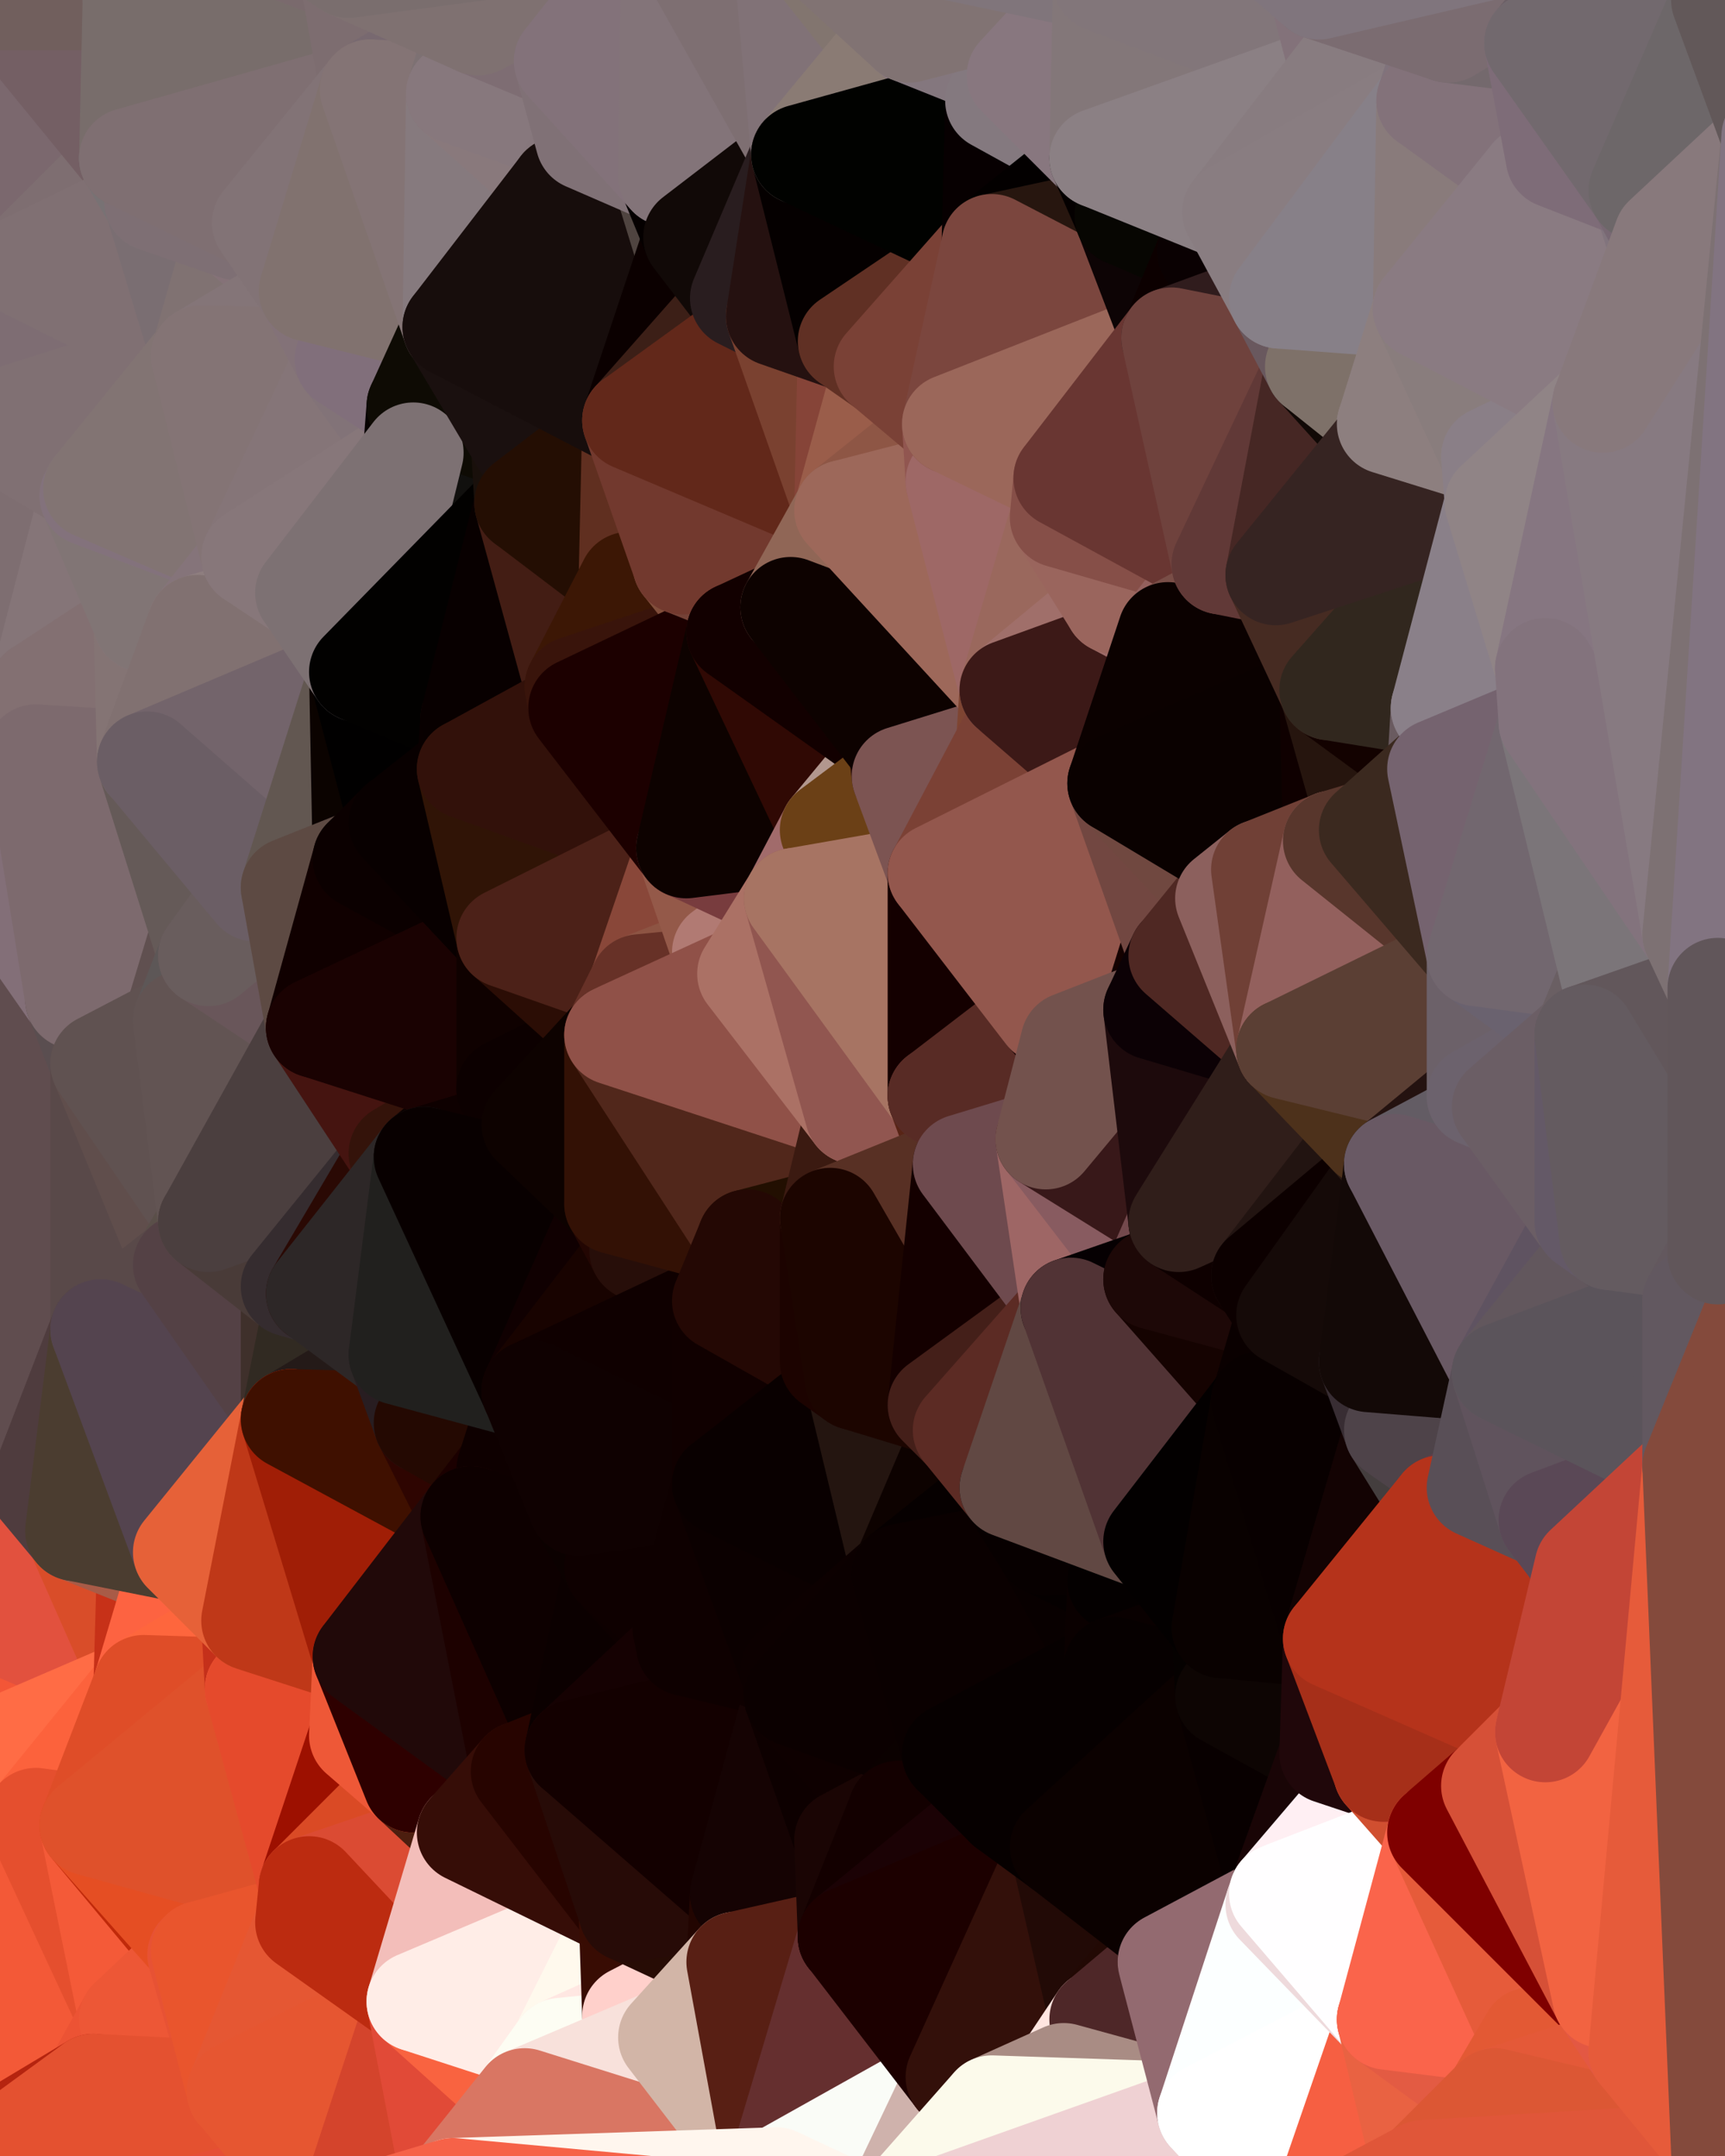 <?xml version="1.0" standalone="yes"?>
<svg width="480" height="600" xmlns="http://www.w3.org/2000/svg" version="1.1" ><rect width="100%" height="100%" fill="#333333" stroke="none"/><polygon points="-34,148 -34,518 -18,222" fill="rgba(98, 82, 85, 1)" stroke="rgba(98, 82, 85, 1)" stroke-width="28" stroke-linejoin="round"/>
		<polygon points="-34,518 -18,444 -18,222" fill="rgba(81, 60, 59, 1)" stroke="rgba(81, 60, 59, 1)" stroke-width="28" stroke-linejoin="round"/>
		<polygon points="-19,204 -34,148 -18,222" fill="rgba(129, 114, 117, 1)" stroke="rgba(129, 114, 117, 1)" stroke-width="28" stroke-linejoin="round"/>
		<polygon points="-34,518 -19,500 -18,444" fill="rgba(242, 89, 58, 1)" stroke="rgba(242, 89, 58, 1)" stroke-width="28" stroke-linejoin="round"/>
		<polygon points="-4,118 -34,148 -3,130" fill="rgba(129, 113, 116, 1)" stroke="rgba(129, 113, 116, 1)" stroke-width="28" stroke-linejoin="round"/>
		<polygon points="-3,574 -34,518 0,599" fill="rgba(221, 73, 47, 1)" stroke="rgba(221, 73, 47, 1)" stroke-width="28" stroke-linejoin="round"/>
		<polygon points="-18,444 -19,500 -4,488" fill="rgba(255, 99, 68, 1)" stroke="rgba(255, 99, 68, 1)" stroke-width="28" stroke-linejoin="round"/>
		<polygon points="-34,148 -4,118 6,74" fill="rgba(122, 108, 121, 1)" stroke="rgba(122, 108, 121, 1)" stroke-width="28" stroke-linejoin="round"/>
		<polygon points="0,0 -34,148 6,74" fill="rgba(122, 106, 107, 1)" stroke="rgba(122, 106, 107, 1)" stroke-width="28" stroke-linejoin="round"/>
		<polygon points="-3,574 0,599 6,592" fill="rgba(209, 63, 48, 1)" stroke="rgba(209, 63, 48, 1)" stroke-width="28" stroke-linejoin="round"/>
		<polygon points="-4,488 -19,500 10,506" fill="rgba(247, 96, 67, 1)" stroke="rgba(247, 96, 67, 1)" stroke-width="28" stroke-linejoin="round"/>
		<polygon points="-19,204 -18,222 10,210" fill="rgba(128, 112, 113, 1)" stroke="rgba(128, 112, 113, 1)" stroke-width="28" stroke-linejoin="round"/>
		<polygon points="-19,204 10,210 11,192" fill="rgba(131, 112, 116, 1)" stroke="rgba(131, 112, 116, 1)" stroke-width="28" stroke-linejoin="round"/>
		<polygon points="-34,148 -19,204 11,192" fill="rgba(126, 107, 109, 1)" stroke="rgba(126, 107, 109, 1)" stroke-width="28" stroke-linejoin="round"/>
		<polygon points="-19,500 -34,518 10,506" fill="rgba(251, 99, 76, 1)" stroke="rgba(251, 99, 76, 1)" stroke-width="28" stroke-linejoin="round"/>
		<polygon points="11,414 -18,444 21,426" fill="rgba(74, 54, 56, 1)" stroke="rgba(74, 54, 56, 1)" stroke-width="28" stroke-linejoin="round"/>
		<polygon points="-3,574 6,592 26,580" fill="rgba(220, 72, 46, 1)" stroke="rgba(220, 72, 46, 1)" stroke-width="28" stroke-linejoin="round"/>
		<polygon points="-3,130 25,138 26,136" fill="rgba(133, 117, 120, 1)" stroke="rgba(133, 117, 120, 1)" stroke-width="28" stroke-linejoin="round"/>
		<polygon points="21,278 28,370 28,296" fill="rgba(89, 73, 73, 1)" stroke="rgba(89, 73, 73, 1)" stroke-width="28" stroke-linejoin="round"/>
		<polygon points="-18,444 11,414 28,370" fill="rgba(77, 58, 62, 1)" stroke="rgba(77, 58, 62, 1)" stroke-width="28" stroke-linejoin="round"/>
		<polygon points="21,278 -18,444 28,370" fill="rgba(89, 70, 72, 1)" stroke="rgba(89, 70, 72, 1)" stroke-width="28" stroke-linejoin="round"/>
		<polygon points="-4,118 -3,130 26,136" fill="rgba(129, 113, 116, 1)" stroke="rgba(129, 113, 116, 1)" stroke-width="28" stroke-linejoin="round"/>
		<polygon points="-3,130 11,192 25,138" fill="rgba(132, 116, 119, 1)" stroke="rgba(132, 116, 119, 1)" stroke-width="28" stroke-linejoin="round"/>
		<polygon points="-18,222 -18,444 21,278" fill="rgba(96, 77, 79, 1)" stroke="rgba(96, 77, 79, 1)" stroke-width="28" stroke-linejoin="round"/>
		<polygon points="-3,130 -34,148 11,192" fill="rgba(126, 110, 113, 1)" stroke="rgba(126, 110, 113, 1)" stroke-width="28" stroke-linejoin="round"/>
		<polygon points="-34,518 -3,574 10,506" fill="rgba(244, 86, 59, 1)" stroke="rgba(244, 86, 59, 1)" stroke-width="28" stroke-linejoin="round"/>
		<polygon points="0,0 6,74 36,44" fill="rgba(123, 104, 110, 1)" stroke="rgba(123, 104, 110, 1)" stroke-width="28" stroke-linejoin="round"/>
		<polygon points="-3,574 26,580 36,562" fill="rgba(240, 87, 56, 1)" stroke="rgba(240, 87, 56, 1)" stroke-width="28" stroke-linejoin="round"/>
		<polygon points="-18,444 -4,488 40,469" fill="rgba(243, 86, 55, 1)" stroke="rgba(243, 86, 55, 1)" stroke-width="28" stroke-linejoin="round"/>
		<polygon points="21,426 -18,444 40,469" fill="rgba(226, 81, 62, 1)" stroke="rgba(226, 81, 62, 1)" stroke-width="28" stroke-linejoin="round"/>
		<polygon points="25,138 11,192 40,173" fill="rgba(133, 117, 120, 1)" stroke="rgba(133, 117, 120, 1)" stroke-width="28" stroke-linejoin="round"/>
		<polygon points="36,44 6,74 43,56" fill="rgba(126, 110, 113, 1)" stroke="rgba(126, 110, 113, 1)" stroke-width="28" stroke-linejoin="round"/>
		<polygon points="11,192 10,210 41,212" fill="rgba(126, 110, 111, 1)" stroke="rgba(126, 110, 111, 1)" stroke-width="28" stroke-linejoin="round"/>
		<polygon points="21,426 40,469 41,434" fill="rgba(217, 77, 41, 1)" stroke="rgba(217, 77, 41, 1)" stroke-width="28" stroke-linejoin="round"/>
		<polygon points="-4,488 10,506 40,469" fill="rgba(255, 108, 69, 1)" stroke="rgba(255, 108, 69, 1)" stroke-width="28" stroke-linejoin="round"/>
		<polygon points="10,506 25,508 40,469" fill="rgba(252, 98, 60, 1)" stroke="rgba(252, 98, 60, 1)" stroke-width="28" stroke-linejoin="round"/>
		<polygon points="0,0 36,44 37,0" fill="rgba(116, 95, 100, 1)" stroke="rgba(116, 95, 100, 1)" stroke-width="28" stroke-linejoin="round"/>
		<polygon points="10,506 -3,574 36,562" fill="rgba(243, 89, 55, 1)" stroke="rgba(243, 89, 55, 1)" stroke-width="28" stroke-linejoin="round"/>
		<polygon points="25,508 10,506 36,562" fill="rgba(229, 79, 46, 1)" stroke="rgba(229, 79, 46, 1)" stroke-width="28" stroke-linejoin="round"/>
		<polygon points="10,210 -18,222 21,278" fill="rgba(131, 111, 120, 1)" stroke="rgba(131, 111, 120, 1)" stroke-width="28" stroke-linejoin="round"/>
		<polygon points="21,278 28,296 51,284" fill="rgba(90, 78, 80, 1)" stroke="rgba(90, 78, 80, 1)" stroke-width="28" stroke-linejoin="round"/>
		<polygon points="40,173 11,192 41,212" fill="rgba(131, 112, 114, 1)" stroke="rgba(131, 112, 114, 1)" stroke-width="28" stroke-linejoin="round"/>
		<polygon points="6,74 -4,118 56,99" fill="rgba(126, 109, 115, 1)" stroke="rgba(126, 109, 115, 1)" stroke-width="28" stroke-linejoin="round"/>
		<polygon points="-4,118 26,136 56,99" fill="rgba(128, 112, 115, 1)" stroke="rgba(128, 112, 115, 1)" stroke-width="28" stroke-linejoin="round"/>
		<polygon points="25,508 36,562 55,544" fill="rgba(244, 90, 56, 1)" stroke="rgba(244, 90, 56, 1)" stroke-width="28" stroke-linejoin="round"/>
		<polygon points="28,296 28,370 51,352" fill="rgba(89, 73, 73, 1)" stroke="rgba(89, 73, 73, 1)" stroke-width="28" stroke-linejoin="round"/>
		<polygon points="41,212 21,278 58,266" fill="rgba(113, 99, 99, 1)" stroke="rgba(113, 99, 99, 1)" stroke-width="28" stroke-linejoin="round"/>
		<polygon points="21,278 51,284 58,266" fill="rgba(96, 80, 80, 1)" stroke="rgba(96, 80, 80, 1)" stroke-width="28" stroke-linejoin="round"/>
		<polygon points="28,296 51,352 58,340" fill="rgba(96, 78, 76, 1)" stroke="rgba(96, 78, 76, 1)" stroke-width="28" stroke-linejoin="round"/>
		<polygon points="43,56 6,74 56,99" fill="rgba(128, 112, 115, 1)" stroke="rgba(128, 112, 115, 1)" stroke-width="28" stroke-linejoin="round"/>
		<polygon points="25,508 55,544 56,543" fill="rgba(192, 41, 10, 1)" stroke="rgba(192, 41, 10, 1)" stroke-width="28" stroke-linejoin="round"/>
		<polygon points="10,210 21,278 41,212" fill="rgba(125, 106, 110, 1)" stroke="rgba(125, 106, 110, 1)" stroke-width="28" stroke-linejoin="round"/>
		<polygon points="36,562 26,580 66,582" fill="rgba(236, 83, 52, 1)" stroke="rgba(236, 83, 52, 1)" stroke-width="28" stroke-linejoin="round"/>
		<polygon points="40,173 41,212 55,174" fill="rgba(132, 116, 116, 1)" stroke="rgba(132, 116, 116, 1)" stroke-width="28" stroke-linejoin="round"/>
		<polygon points="41,434 40,469 51,432" fill="rgba(199, 49, 24, 1)" stroke="rgba(199, 49, 24, 1)" stroke-width="28" stroke-linejoin="round"/>
		<polygon points="21,426 41,434 51,432" fill="rgba(168, 91, 71, 1)" stroke="rgba(168, 91, 71, 1)" stroke-width="28" stroke-linejoin="round"/>
		<polygon points="51,432 40,469 70,451" fill="rgba(253, 99, 65, 1)" stroke="rgba(253, 99, 65, 1)" stroke-width="28" stroke-linejoin="round"/>
		<polygon points="40,173 55,174 70,155" fill="rgba(135, 118, 126, 1)" stroke="rgba(135, 118, 126, 1)" stroke-width="28" stroke-linejoin="round"/>
		<polygon points="25,138 40,173 70,155" fill="rgba(129, 117, 117, 1)" stroke="rgba(129, 117, 117, 1)" stroke-width="28" stroke-linejoin="round"/>
		<polygon points="43,56 56,99 66,64" fill="rgba(122, 110, 114, 1)" stroke="rgba(122, 110, 114, 1)" stroke-width="28" stroke-linejoin="round"/>
		<polygon points="41,212 58,266 71,248" fill="rgba(101, 90, 88, 1)" stroke="rgba(101, 90, 88, 1)" stroke-width="28" stroke-linejoin="round"/>
		<polygon points="26,136 25,138 70,155" fill="rgba(131, 114, 124, 1)" stroke="rgba(131, 114, 124, 1)" stroke-width="28" stroke-linejoin="round"/>
		<polygon points="0,0 37,0 67,-29" fill="rgba(113, 95, 93, 1)" stroke="rgba(113, 95, 93, 1)" stroke-width="28" stroke-linejoin="round"/>
		<polygon points="11,414 21,426 28,370" fill="rgba(79, 60, 62, 1)" stroke="rgba(79, 60, 62, 1)" stroke-width="28" stroke-linejoin="round"/>
		<polygon points="70,451 40,469 71,470" fill="rgba(254, 102, 61, 1)" stroke="rgba(254, 102, 61, 1)" stroke-width="28" stroke-linejoin="round"/>
		<polygon points="55,544 36,562 66,582" fill="rgba(237, 87, 54, 1)" stroke="rgba(237, 87, 54, 1)" stroke-width="28" stroke-linejoin="round"/>
		<polygon points="51,284 28,296 58,340" fill="rgba(96, 82, 81, 1)" stroke="rgba(96, 82, 81, 1)" stroke-width="28" stroke-linejoin="round"/>
		<polygon points="28,370 21,426 51,432" fill="rgba(75, 61, 48, 1)" stroke="rgba(75, 61, 48, 1)" stroke-width="28" stroke-linejoin="round"/>
		<polygon points="58,340 51,352 81,358" fill="rgba(90, 79, 73, 1)" stroke="rgba(90, 79, 73, 1)" stroke-width="28" stroke-linejoin="round"/>
		<polygon points="51,352 28,370 81,395" fill="rgba(89, 73, 73, 1)" stroke="rgba(89, 73, 73, 1)" stroke-width="28" stroke-linejoin="round"/>
		<polygon points="28,370 51,432 81,395" fill="rgba(84, 68, 79, 1)" stroke="rgba(84, 68, 79, 1)" stroke-width="28" stroke-linejoin="round"/>
		<polygon points="56,99 26,136 70,155" fill="rgba(130, 116, 115, 1)" stroke="rgba(130, 116, 115, 1)" stroke-width="28" stroke-linejoin="round"/>
		<polygon points="56,543 85,535 86,525" fill="rgba(240, 94, 55, 1)" stroke="rgba(240, 94, 55, 1)" stroke-width="28" stroke-linejoin="round"/>
		<polygon points="66,64 56,99 86,81" fill="rgba(128, 114, 114, 1)" stroke="rgba(128, 114, 114, 1)" stroke-width="28" stroke-linejoin="round"/>
		<polygon points="73,62 66,64 86,81" fill="rgba(133, 114, 120, 1)" stroke="rgba(133, 114, 120, 1)" stroke-width="28" stroke-linejoin="round"/>
		<polygon points="70,155 55,174 85,165" fill="rgba(133, 116, 122, 1)" stroke="rgba(133, 116, 122, 1)" stroke-width="28" stroke-linejoin="round"/>
		<polygon points="40,469 25,508 71,470" fill="rgba(223, 77, 40, 1)" stroke="rgba(223, 77, 40, 1)" stroke-width="28" stroke-linejoin="round"/>
		<polygon points="58,266 51,284 88,286" fill="rgba(93, 87, 87, 1)" stroke="rgba(93, 87, 87, 1)" stroke-width="28" stroke-linejoin="round"/>
		<polygon points="25,508 56,543 86,525" fill="rgba(229, 78, 35, 1)" stroke="rgba(229, 78, 35, 1)" stroke-width="28" stroke-linejoin="round"/>
		<polygon points="71,470 25,508 86,525" fill="rgba(223, 81, 43, 1)" stroke="rgba(223, 81, 43, 1)" stroke-width="28" stroke-linejoin="round"/>
		<polygon points="51,352 81,395 81,358" fill="rgba(84, 65, 69, 1)" stroke="rgba(84, 65, 69, 1)" stroke-width="28" stroke-linejoin="round"/>
		<polygon points="36,44 43,56 73,62" fill="rgba(120, 114, 116, 1)" stroke="rgba(120, 114, 116, 1)" stroke-width="28" stroke-linejoin="round"/>
		<polygon points="43,56 66,64 73,62" fill="rgba(126, 111, 116, 1)" stroke="rgba(126, 111, 116, 1)" stroke-width="28" stroke-linejoin="round"/>
		<polygon points="56,543 55,544 66,582" fill="rgba(231, 82, 52, 1)" stroke="rgba(231, 82, 52, 1)" stroke-width="28" stroke-linejoin="round"/>
		<polygon points="6,592 0,599 26,580" fill="rgba(181, 36, 15, 1)" stroke="rgba(181, 36, 15, 1)" stroke-width="28" stroke-linejoin="round"/>
		<polygon points="86,81 56,99 96,100" fill="rgba(132, 117, 120, 1)" stroke="rgba(132, 117, 120, 1)" stroke-width="28" stroke-linejoin="round"/>
		<polygon points="67,-29 37,0 97,-9" fill="rgba(120, 104, 107, 1)" stroke="rgba(120, 104, 107, 1)" stroke-width="28" stroke-linejoin="round"/>
		<polygon points="66,582 0,599 96,618" fill="rgba(230, 78, 54, 1)" stroke="rgba(230, 78, 54, 1)" stroke-width="28" stroke-linejoin="round"/>
		<polygon points="81,358 81,395 88,360" fill="rgba(63, 48, 43, 1)" stroke="rgba(63, 48, 43, 1)" stroke-width="28" stroke-linejoin="round"/>
		<polygon points="51,284 58,340 88,286" fill="rgba(98, 84, 83, 1)" stroke="rgba(98, 84, 83, 1)" stroke-width="28" stroke-linejoin="round"/>
		<polygon points="81,247 58,266 88,286" fill="rgba(105, 86, 90, 1)" stroke="rgba(105, 86, 90, 1)" stroke-width="28" stroke-linejoin="round"/>
		<polygon points="71,248 58,266 81,247" fill="rgba(105, 93, 93, 1)" stroke="rgba(105, 93, 93, 1)" stroke-width="28" stroke-linejoin="round"/>
		<polygon points="26,580 0,599 66,582" fill="rgba(228, 81, 48, 1)" stroke="rgba(228, 81, 48, 1)" stroke-width="28" stroke-linejoin="round"/>
		<polygon points="85,165 55,174 100,187" fill="rgba(142, 126, 127, 1)" stroke="rgba(142, 126, 127, 1)" stroke-width="28" stroke-linejoin="round"/>
		<polygon points="70,451 71,470 101,461" fill="rgba(197, 48, 26, 1)" stroke="rgba(197, 48, 26, 1)" stroke-width="28" stroke-linejoin="round"/>
		<polygon points="56,543 66,582 85,535" fill="rgba(233, 85, 45, 1)" stroke="rgba(233, 85, 45, 1)" stroke-width="28" stroke-linejoin="round"/>
		<polygon points="97,-9 37,0 103,25" fill="rgba(122, 106, 109, 1)" stroke="rgba(122, 106, 109, 1)" stroke-width="28" stroke-linejoin="round"/>
		<polygon points="37,0 36,44 103,25" fill="rgba(120, 109, 107, 1)" stroke="rgba(120, 109, 107, 1)" stroke-width="28" stroke-linejoin="round"/>
		<polygon points="36,44 73,62 103,25" fill="rgba(127, 111, 114, 1)" stroke="rgba(127, 111, 114, 1)" stroke-width="28" stroke-linejoin="round"/>
		<polygon points="71,470 100,483 101,461" fill="rgba(248, 100, 64, 1)" stroke="rgba(248, 100, 64, 1)" stroke-width="28" stroke-linejoin="round"/>
		<polygon points="71,470 86,525 100,483" fill="rgba(229, 74, 44, 1)" stroke="rgba(229, 74, 44, 1)" stroke-width="28" stroke-linejoin="round"/>
		<polygon points="55,174 41,212 100,187" fill="rgba(129, 113, 113, 1)" stroke="rgba(129, 113, 113, 1)" stroke-width="28" stroke-linejoin="round"/>
		<polygon points="41,212 81,247 100,187" fill="rgba(115, 100, 107, 1)" stroke="rgba(115, 100, 107, 1)" stroke-width="28" stroke-linejoin="round"/>
		<polygon points="56,99 70,155 96,100" fill="rgba(132, 116, 117, 1)" stroke="rgba(132, 116, 117, 1)" stroke-width="28" stroke-linejoin="round"/>
		<polygon points="41,212 71,248 81,247" fill="rgba(107, 94, 101, 1)" stroke="rgba(107, 94, 101, 1)" stroke-width="28" stroke-linejoin="round"/>
		<polygon points="51,432 70,451 81,395" fill="rgba(230, 97, 56, 1)" stroke="rgba(230, 97, 56, 1)" stroke-width="28" stroke-linejoin="round"/>
		<polygon points="58,340 81,358 111,321" fill="rgba(73, 59, 56, 1)" stroke="rgba(73, 59, 56, 1)" stroke-width="28" stroke-linejoin="round"/>
		<polygon points="88,286 58,340 111,321" fill="rgba(75, 63, 63, 1)" stroke="rgba(75, 63, 63, 1)" stroke-width="28" stroke-linejoin="round"/>
		<polygon points="88,360 81,395 111,377" fill="rgba(49, 42, 34, 1)" stroke="rgba(49, 42, 34, 1)" stroke-width="28" stroke-linejoin="round"/>
		<polygon points="100,187 81,247 101,239" fill="rgba(98, 87, 81, 1)" stroke="rgba(98, 87, 81, 1)" stroke-width="28" stroke-linejoin="round"/>
		<polygon points="96,100 70,155 115,126" fill="rgba(133, 117, 120, 1)" stroke="rgba(133, 117, 120, 1)" stroke-width="28" stroke-linejoin="round"/>
		<polygon points="81,358 88,360 111,321" fill="rgba(53, 44, 47, 1)" stroke="rgba(53, 44, 47, 1)" stroke-width="28" stroke-linejoin="round"/>
		<polygon points="100,187 101,239 111,229" fill="rgba(11, 3, 0, 1)" stroke="rgba(11, 3, 0, 1)" stroke-width="28" stroke-linejoin="round"/>
		<polygon points="96,100 115,126 116,113" fill="rgba(130, 115, 120, 1)" stroke="rgba(130, 115, 120, 1)" stroke-width="28" stroke-linejoin="round"/>
		<polygon points="85,535 66,582 116,557" fill="rgba(229, 87, 51, 1)" stroke="rgba(229, 87, 51, 1)" stroke-width="28" stroke-linejoin="round"/>
		<polygon points="100,483 86,525 115,496" fill="rgba(157, 16, 0, 1)" stroke="rgba(157, 16, 0, 1)" stroke-width="28" stroke-linejoin="round"/>
		<polygon points="111,377 81,395 118,396" fill="rgba(36, 26, 24, 1)" stroke="rgba(36, 26, 24, 1)" stroke-width="28" stroke-linejoin="round"/>
		<polygon points="70,155 85,165 115,126" fill="rgba(135, 119, 122, 1)" stroke="rgba(135, 119, 122, 1)" stroke-width="28" stroke-linejoin="round"/>
		<polygon points="81,247 88,286 101,239" fill="rgba(93, 74, 67, 1)" stroke="rgba(93, 74, 67, 1)" stroke-width="28" stroke-linejoin="round"/>
		<polygon points="86,81 96,100 126,91" fill="rgba(131, 114, 120, 1)" stroke="rgba(131, 114, 120, 1)" stroke-width="28" stroke-linejoin="round"/>
		<polygon points="96,100 116,113 126,91" fill="rgba(129, 111, 123, 1)" stroke="rgba(129, 111, 123, 1)" stroke-width="28" stroke-linejoin="round"/>
		<polygon points="81,395 70,451 101,461" fill="rgba(191, 56, 24, 1)" stroke="rgba(191, 56, 24, 1)" stroke-width="28" stroke-linejoin="round"/>
		<polygon points="100,187 130,214 131,200" fill="rgba(3, 0, 0, 1)" stroke="rgba(3, 0, 0, 1)" stroke-width="28" stroke-linejoin="round"/>
		<polygon points="81,395 101,461 131,422" fill="rgba(160, 30, 6, 1)" stroke="rgba(160, 30, 6, 1)" stroke-width="28" stroke-linejoin="round"/>
		<polygon points="118,396 81,395 131,422" fill="rgba(63, 16, 0, 1)" stroke="rgba(63, 16, 0, 1)" stroke-width="28" stroke-linejoin="round"/>
		<polygon points="115,496 86,525 130,510" fill="rgba(218, 74, 37, 1)" stroke="rgba(218, 74, 37, 1)" stroke-width="28" stroke-linejoin="round"/>
		<polygon points="100,187 111,229 130,214" fill="rgba(1, 0, 0, 1)" stroke="rgba(1, 0, 0, 1)" stroke-width="28" stroke-linejoin="round"/>
		<polygon points="66,582 96,618 116,557" fill="rgba(230, 86, 49, 1)" stroke="rgba(230, 86, 49, 1)" stroke-width="28" stroke-linejoin="round"/>
		<polygon points="97,-9 103,25 133,7" fill="rgba(125, 109, 112, 1)" stroke="rgba(125, 109, 112, 1)" stroke-width="28" stroke-linejoin="round"/>
		<polygon points="103,25 127,26 133,7" fill="rgba(120, 105, 112, 1)" stroke="rgba(120, 105, 112, 1)" stroke-width="28" stroke-linejoin="round"/>
		<polygon points="86,525 116,557 130,510" fill="rgba(219, 75, 51, 1)" stroke="rgba(219, 75, 51, 1)" stroke-width="28" stroke-linejoin="round"/>
		<polygon points="116,557 96,618 126,609" fill="rgba(212, 68, 44, 1)" stroke="rgba(212, 68, 44, 1)" stroke-width="28" stroke-linejoin="round"/>
		<polygon points="111,321 88,360 118,322" fill="rgba(42, 9, 4, 1)" stroke="rgba(42, 9, 4, 1)" stroke-width="28" stroke-linejoin="round"/>
		<polygon points="86,525 85,535 116,557" fill="rgba(188, 43, 16, 1)" stroke="rgba(188, 43, 16, 1)" stroke-width="28" stroke-linejoin="round"/>
		<polygon points="73,62 86,81 103,25" fill="rgba(130, 115, 118, 1)" stroke="rgba(130, 115, 118, 1)" stroke-width="28" stroke-linejoin="round"/>
		<polygon points="118,396 131,422 141,409" fill="rgba(46, 5, 1, 1)" stroke="rgba(46, 5, 1, 1)" stroke-width="28" stroke-linejoin="round"/>
		<polygon points="88,286 111,321 141,303" fill="rgba(69, 20, 16, 1)" stroke="rgba(69, 20, 16, 1)" stroke-width="28" stroke-linejoin="round"/>
		<polygon points="111,321 118,322 141,303" fill="rgba(52, 19, 10, 1)" stroke="rgba(52, 19, 10, 1)" stroke-width="28" stroke-linejoin="round"/>
		<polygon points="101,239 88,286 141,261" fill="rgba(16, 0, 0, 1)" stroke="rgba(16, 0, 0, 1)" stroke-width="28" stroke-linejoin="round"/>
		<polygon points="111,229 101,239 141,261" fill="rgba(11, 0, 0, 1)" stroke="rgba(11, 0, 0, 1)" stroke-width="28" stroke-linejoin="round"/>
		<polygon points="88,360 111,377 118,322" fill="rgba(45, 39, 39, 1)" stroke="rgba(45, 39, 39, 1)" stroke-width="28" stroke-linejoin="round"/>
		<polygon points="115,496 130,510 145,493" fill="rgba(76, 30, 15, 1)" stroke="rgba(76, 30, 15, 1)" stroke-width="28" stroke-linejoin="round"/>
		<polygon points="116,113 115,126 145,123" fill="rgba(7, 1, 1, 1)" stroke="rgba(7, 1, 1, 1)" stroke-width="28" stroke-linejoin="round"/>
		<polygon points="101,461 100,483 115,496" fill="rgba(238, 88, 55, 1)" stroke="rgba(238, 88, 55, 1)" stroke-width="28" stroke-linejoin="round"/>
		<polygon points="145,123 115,126 146,140" fill="rgba(4, 0, 0, 1)" stroke="rgba(4, 0, 0, 1)" stroke-width="28" stroke-linejoin="round"/>
		<polygon points="116,557 126,609 146,584" fill="rgba(225, 74, 55, 1)" stroke="rgba(225, 74, 55, 1)" stroke-width="28" stroke-linejoin="round"/>
		<polygon points="103,25 86,81 126,91" fill="rgba(129, 114, 111, 1)" stroke="rgba(129, 114, 111, 1)" stroke-width="28" stroke-linejoin="round"/>
		<polygon points="141,303 118,322 148,313" fill="rgba(12, 1, 0, 1)" stroke="rgba(12, 1, 0, 1)" stroke-width="28" stroke-linejoin="round"/>
		<polygon points="111,377 118,396 148,387" fill="rgba(40, 29, 33, 1)" stroke="rgba(40, 29, 33, 1)" stroke-width="28" stroke-linejoin="round"/>
		<polygon points="118,396 141,409 148,387" fill="rgba(36, 9, 2, 1)" stroke="rgba(36, 9, 2, 1)" stroke-width="28" stroke-linejoin="round"/>
		<polygon points="115,126 100,187 146,140" fill="rgba(17, 16, 14, 1)" stroke="rgba(17, 16, 14, 1)" stroke-width="28" stroke-linejoin="round"/>
		<polygon points="101,461 115,496 145,493" fill="rgba(46, 0, 0, 1)" stroke="rgba(46, 0, 0, 1)" stroke-width="28" stroke-linejoin="round"/>
		<polygon points="126,91 116,113 145,123" fill="rgba(14, 11, 4, 1)" stroke="rgba(14, 11, 4, 1)" stroke-width="28" stroke-linejoin="round"/>
		<polygon points="141,261 88,286 141,303" fill="rgba(26, 2, 2, 1)" stroke="rgba(26, 2, 2, 1)" stroke-width="28" stroke-linejoin="round"/>
		<polygon points="103,25 126,91 127,26" fill="rgba(132, 116, 117, 1)" stroke="rgba(132, 116, 117, 1)" stroke-width="28" stroke-linejoin="round"/>
		<polygon points="85,165 100,187 115,126" fill="rgba(125, 113, 115, 1)" stroke="rgba(125, 113, 115, 1)" stroke-width="28" stroke-linejoin="round"/>
		<polygon points="116,557 146,584 156,570" fill="rgba(249, 99, 64, 1)" stroke="rgba(249, 99, 64, 1)" stroke-width="28" stroke-linejoin="round"/>
		<polygon points="127,26 126,91 156,52" fill="rgba(134, 122, 126, 1)" stroke="rgba(134, 122, 126, 1)" stroke-width="28" stroke-linejoin="round"/>
		<polygon points="133,7 127,26 157,17" fill="rgba(125, 113, 115, 1)" stroke="rgba(125, 113, 115, 1)" stroke-width="28" stroke-linejoin="round"/>
		<polygon points="100,187 131,200 146,140" fill="rgba(2, 1, 0, 1)" stroke="rgba(2, 1, 0, 1)" stroke-width="28" stroke-linejoin="round"/>
		<polygon points="130,214 111,229 141,261" fill="rgba(8, 0, 0, 1)" stroke="rgba(8, 0, 0, 1)" stroke-width="28" stroke-linejoin="round"/>
		<polygon points="141,409 131,422 161,419" fill="rgba(27, 0, 0, 1)" stroke="rgba(27, 0, 0, 1)" stroke-width="28" stroke-linejoin="round"/>
		<polygon points="160,191 131,200 161,197" fill="rgba(39, 11, 7, 1)" stroke="rgba(39, 11, 7, 1)" stroke-width="28" stroke-linejoin="round"/>
		<polygon points="127,26 156,52 163,39" fill="rgba(137, 121, 124, 1)" stroke="rgba(137, 121, 124, 1)" stroke-width="28" stroke-linejoin="round"/>
		<polygon points="157,17 127,26 163,39" fill="rgba(135, 120, 125, 1)" stroke="rgba(135, 120, 125, 1)" stroke-width="28" stroke-linejoin="round"/>
		<polygon points="131,200 130,214 161,197" fill="rgba(9, 0, 0, 1)" stroke="rgba(9, 0, 0, 1)" stroke-width="28" stroke-linejoin="round"/>
		<polygon points="146,140 131,200 160,191" fill="rgba(8, 0, 0, 1)" stroke="rgba(8, 0, 0, 1)" stroke-width="28" stroke-linejoin="round"/>
		<polygon points="148,313 118,322 171,335" fill="rgba(14, 0, 0, 1)" stroke="rgba(14, 0, 0, 1)" stroke-width="28" stroke-linejoin="round"/>
		<polygon points="161,419 131,422 171,436" fill="rgba(14, 0, 0, 1)" stroke="rgba(14, 0, 0, 1)" stroke-width="28" stroke-linejoin="round"/>
		<polygon points="141,261 141,303 171,288" fill="rgba(15, 1, 0, 1)" stroke="rgba(15, 1, 0, 1)" stroke-width="28" stroke-linejoin="round"/>
		<polygon points="141,303 148,313 171,288" fill="rgba(12, 0, 0, 1)" stroke="rgba(12, 0, 0, 1)" stroke-width="28" stroke-linejoin="round"/>
		<polygon points="148,387 141,409 161,419" fill="rgba(14, 0, 0, 1)" stroke="rgba(14, 0, 0, 1)" stroke-width="28" stroke-linejoin="round"/>
		<polygon points="118,322 111,377 148,387" fill="rgba(33, 32, 30, 1)" stroke="rgba(33, 32, 30, 1)" stroke-width="28" stroke-linejoin="round"/>
		<polygon points="131,422 101,461 145,493" fill="rgba(33, 9, 9, 1)" stroke="rgba(33, 9, 9, 1)" stroke-width="28" stroke-linejoin="round"/>
		<polygon points="130,510 116,557 175,532" fill="rgba(243, 190, 186, 1)" stroke="rgba(243, 190, 186, 1)" stroke-width="28" stroke-linejoin="round"/>
		<polygon points="146,140 160,191 175,162" fill="rgba(67, 29, 20, 1)" stroke="rgba(67, 29, 20, 1)" stroke-width="28" stroke-linejoin="round"/>
		<polygon points="118,322 148,387 171,335" fill="rgba(8, 0, 0, 1)" stroke="rgba(8, 0, 0, 1)" stroke-width="28" stroke-linejoin="round"/>
		<polygon points="131,422 145,493 160,487" fill="rgba(29, 1, 0, 1)" stroke="rgba(29, 1, 0, 1)" stroke-width="28" stroke-linejoin="round"/>
		<polygon points="116,557 156,570 175,532" fill="rgba(255, 237, 231, 1)" stroke="rgba(255, 237, 231, 1)" stroke-width="28" stroke-linejoin="round"/>
		<polygon points="131,422 160,487 171,436" fill="rgba(13, 0, 0, 1)" stroke="rgba(13, 0, 0, 1)" stroke-width="28" stroke-linejoin="round"/>
		<polygon points="171,335 148,387 178,348" fill="rgba(16, 0, 1, 1)" stroke="rgba(16, 0, 1, 1)" stroke-width="28" stroke-linejoin="round"/>
		<polygon points="141,261 171,288 178,274" fill="rgba(43, 13, 5, 1)" stroke="rgba(43, 13, 5, 1)" stroke-width="28" stroke-linejoin="round"/>
		<polygon points="145,123 146,140 176,117" fill="rgba(25, 16, 11, 1)" stroke="rgba(25, 16, 11, 1)" stroke-width="28" stroke-linejoin="round"/>
		<polygon points="126,91 145,123 176,117" fill="rgba(26, 16, 15, 1)" stroke="rgba(26, 16, 15, 1)" stroke-width="28" stroke-linejoin="round"/>
		<polygon points="175,532 156,570 176,561" fill="rgba(255, 249, 237, 1)" stroke="rgba(255, 249, 237, 1)" stroke-width="28" stroke-linejoin="round"/>
		<polygon points="145,493 130,510 175,532" fill="rgba(54, 13, 7, 1)" stroke="rgba(54, 13, 7, 1)" stroke-width="28" stroke-linejoin="round"/>
		<polygon points="160,487 145,493 175,532" fill="rgba(39, 4, 0, 1)" stroke="rgba(39, 4, 0, 1)" stroke-width="28" stroke-linejoin="round"/>
		<polygon points="163,39 156,52 186,49" fill="rgba(134, 119, 124, 1)" stroke="rgba(134, 119, 124, 1)" stroke-width="28" stroke-linejoin="round"/>
		<polygon points="133,7 157,17 187,-21" fill="rgba(126, 109, 115, 1)" stroke="rgba(126, 109, 115, 1)" stroke-width="28" stroke-linejoin="round"/>
		<polygon points="176,561 156,570 186,567" fill="rgba(255, 231, 226, 1)" stroke="rgba(255, 231, 226, 1)" stroke-width="28" stroke-linejoin="round"/>
		<polygon points="171,436 160,487 191,458" fill="rgba(11, 0, 0, 1)" stroke="rgba(11, 0, 0, 1)" stroke-width="28" stroke-linejoin="round"/>
		<polygon points="190,453 171,436 191,458" fill="rgba(13, 0, 0, 1)" stroke="rgba(13, 0, 0, 1)" stroke-width="28" stroke-linejoin="round"/>
		<polygon points="130,214 141,261 191,236" fill="rgba(48, 20, 6, 1)" stroke="rgba(48, 20, 6, 1)" stroke-width="28" stroke-linejoin="round"/>
		<polygon points="161,197 130,214 191,236" fill="rgba(50, 17, 10, 1)" stroke="rgba(50, 17, 10, 1)" stroke-width="28" stroke-linejoin="round"/>
		<polygon points="146,140 175,162 176,117" fill="rgba(36, 14, 3, 1)" stroke="rgba(36, 14, 3, 1)" stroke-width="28" stroke-linejoin="round"/>
		<polygon points="156,52 176,117 193,66" fill="rgba(28, 15, 7, 1)" stroke="rgba(28, 15, 7, 1)" stroke-width="28" stroke-linejoin="round"/>
		<polygon points="186,49 156,52 193,66" fill="rgba(79, 68, 64, 1)" stroke="rgba(79, 68, 64, 1)" stroke-width="28" stroke-linejoin="round"/>
		<polygon points="141,261 178,274 191,236" fill="rgba(76, 33, 24, 1)" stroke="rgba(76, 33, 24, 1)" stroke-width="28" stroke-linejoin="round"/>
		<polygon points="176,117 175,162 190,157" fill="rgba(96, 47, 32, 1)" stroke="rgba(96, 47, 32, 1)" stroke-width="28" stroke-linejoin="round"/>
		<polygon points="97,-9 133,7 187,-21" fill="rgba(127, 113, 113, 1)" stroke="rgba(127, 113, 113, 1)" stroke-width="28" stroke-linejoin="round"/>
		<polygon points="156,52 126,91 176,117" fill="rgba(23, 13, 12, 1)" stroke="rgba(23, 13, 12, 1)" stroke-width="28" stroke-linejoin="round"/>
		<polygon points="171,288 148,313 171,335" fill="rgba(13, 2, 0, 1)" stroke="rgba(13, 2, 0, 1)" stroke-width="28" stroke-linejoin="round"/>
		<polygon points="191,236 178,274 201,265" fill="rgba(137, 71, 57, 1)" stroke="rgba(137, 71, 57, 1)" stroke-width="28" stroke-linejoin="round"/>
		<polygon points="161,419 171,436 201,413" fill="rgba(11, 1, 0, 1)" stroke="rgba(11, 1, 0, 1)" stroke-width="28" stroke-linejoin="round"/>
		<polygon points="156,570 146,584 186,567" fill="rgba(253, 253, 243, 1)" stroke="rgba(253, 253, 243, 1)" stroke-width="28" stroke-linejoin="round"/>
		<polygon points="190,157 175,162 205,176" fill="rgba(90, 44, 28, 1)" stroke="rgba(90, 44, 28, 1)" stroke-width="28" stroke-linejoin="round"/>
		<polygon points="175,532 176,561 205,546" fill="rgba(56, 12, 3, 1)" stroke="rgba(56, 12, 3, 1)" stroke-width="28" stroke-linejoin="round"/>
		<polygon points="176,561 186,567 205,546" fill="rgba(255, 208, 203, 1)" stroke="rgba(255, 208, 203, 1)" stroke-width="28" stroke-linejoin="round"/>
		<polygon points="178,348 148,387 201,362" fill="rgba(24, 3, 0, 1)" stroke="rgba(24, 3, 0, 1)" stroke-width="28" stroke-linejoin="round"/>
		<polygon points="193,66 176,117 206,83" fill="rgba(11, 0, 0, 1)" stroke="rgba(11, 0, 0, 1)" stroke-width="28" stroke-linejoin="round"/>
		<polygon points="175,162 160,191 205,176" fill="rgba(60, 23, 5, 1)" stroke="rgba(60, 23, 5, 1)" stroke-width="28" stroke-linejoin="round"/>
		<polygon points="201,265 178,274 208,271" fill="rgba(141, 84, 67, 1)" stroke="rgba(141, 84, 67, 1)" stroke-width="28" stroke-linejoin="round"/>
		<polygon points="171,335 178,348 208,345" fill="rgba(35, 6, 2, 1)" stroke="rgba(35, 6, 2, 1)" stroke-width="28" stroke-linejoin="round"/>
		<polygon points="178,348 201,362 208,345" fill="rgba(39, 14, 9, 1)" stroke="rgba(39, 14, 9, 1)" stroke-width="28" stroke-linejoin="round"/>
		<polygon points="175,532 205,546 206,527" fill="rgba(39, 12, 5, 1)" stroke="rgba(39, 12, 5, 1)" stroke-width="28" stroke-linejoin="round"/>
		<polygon points="160,191 161,197 205,176" fill="rgba(57, 20, 11, 1)" stroke="rgba(57, 20, 11, 1)" stroke-width="28" stroke-linejoin="round"/>
		<polygon points="148,387 201,413 201,362" fill="rgba(15, 0, 0, 1)" stroke="rgba(15, 0, 0, 1)" stroke-width="28" stroke-linejoin="round"/>
		<polygon points="171,436 190,453 201,413" fill="rgba(14, 0, 0, 1)" stroke="rgba(14, 0, 0, 1)" stroke-width="28" stroke-linejoin="round"/>
		<polygon points="148,387 161,419 201,413" fill="rgba(15, 1, 1, 1)" stroke="rgba(15, 1, 1, 1)" stroke-width="28" stroke-linejoin="round"/>
		<polygon points="157,17 163,39 186,49" fill="rgba(128, 113, 118, 1)" stroke="rgba(128, 113, 118, 1)" stroke-width="28" stroke-linejoin="round"/>
		<polygon points="186,567 146,584 216,606" fill="rgba(248, 225, 219, 1)" stroke="rgba(248, 225, 219, 1)" stroke-width="28" stroke-linejoin="round"/>
		<polygon points="146,584 126,609 216,606" fill="rgba(217, 118, 99, 1)" stroke="rgba(217, 118, 99, 1)" stroke-width="28" stroke-linejoin="round"/>
		<polygon points="178,274 171,288 208,271" fill="rgba(103, 49, 39, 1)" stroke="rgba(103, 49, 39, 1)" stroke-width="28" stroke-linejoin="round"/>
		<polygon points="160,487 175,532 206,527" fill="rgba(39, 11, 7, 1)" stroke="rgba(39, 11, 7, 1)" stroke-width="28" stroke-linejoin="round"/>
		<polygon points="220,465 191,458 221,472" fill="rgba(11, 0, 0, 1)" stroke="rgba(11, 0, 0, 1)" stroke-width="28" stroke-linejoin="round"/>
		<polygon points="191,236 201,265 221,250" fill="rgba(148, 89, 73, 1)" stroke="rgba(148, 89, 73, 1)" stroke-width="28" stroke-linejoin="round"/>
		<polygon points="67,-29 97,-9 187,-21" fill="rgba(122, 110, 110, 1)" stroke="rgba(122, 110, 110, 1)" stroke-width="28" stroke-linejoin="round"/>
		<polygon points="186,49 193,66 223,43" fill="rgba(5, 0, 0, 1)" stroke="rgba(5, 0, 0, 1)" stroke-width="28" stroke-linejoin="round"/>
		<polygon points="191,458 160,487 221,472" fill="rgba(21, 1, 2, 1)" stroke="rgba(21, 1, 2, 1)" stroke-width="28" stroke-linejoin="round"/>
		<polygon points="160,487 206,527 221,472" fill="rgba(19, 0, 0, 1)" stroke="rgba(19, 0, 0, 1)" stroke-width="28" stroke-linejoin="round"/>
		<polygon points="201,265 208,271 221,250" fill="rgba(177, 122, 115, 1)" stroke="rgba(177, 122, 115, 1)" stroke-width="28" stroke-linejoin="round"/>
		<polygon points="190,453 191,458 220,465" fill="rgba(14, 0, 0, 1)" stroke="rgba(14, 0, 0, 1)" stroke-width="28" stroke-linejoin="round"/>
		<polygon points="190,157 205,176 220,169" fill="rgba(129, 78, 59, 1)" stroke="rgba(129, 78, 59, 1)" stroke-width="28" stroke-linejoin="round"/>
		<polygon points="206,83 176,117 216,88" fill="rgba(60, 31, 23, 1)" stroke="rgba(60, 31, 23, 1)" stroke-width="28" stroke-linejoin="round"/>
		<polygon points="161,197 191,236 205,176" fill="rgba(28, 0, 0, 1)" stroke="rgba(28, 0, 0, 1)" stroke-width="28" stroke-linejoin="round"/>
		<polygon points="157,17 186,49 187,-21" fill="rgba(131, 114, 122, 1)" stroke="rgba(131, 114, 122, 1)" stroke-width="28" stroke-linejoin="round"/>
		<polygon points="191,236 221,250 231,231" fill="rgba(120, 60, 62, 1)" stroke="rgba(120, 60, 62, 1)" stroke-width="28" stroke-linejoin="round"/>
		<polygon points="201,362 201,413 231,379" fill="rgba(16, 0, 0, 1)" stroke="rgba(16, 0, 0, 1)" stroke-width="28" stroke-linejoin="round"/>
		<polygon points="171,288 171,335 208,345" fill="rgba(51, 17, 5, 1)" stroke="rgba(51, 17, 5, 1)" stroke-width="28" stroke-linejoin="round"/>
		<polygon points="190,157 220,169 235,142" fill="rgba(116, 66, 55, 1)" stroke="rgba(116, 66, 55, 1)" stroke-width="28" stroke-linejoin="round"/>
		<polygon points="206,527 205,546 236,539" fill="rgba(34, 5, 1, 1)" stroke="rgba(34, 5, 1, 1)" stroke-width="28" stroke-linejoin="round"/>
		<polygon points="176,117 190,157 235,142" fill="rgba(114, 57, 46, 1)" stroke="rgba(114, 57, 46, 1)" stroke-width="28" stroke-linejoin="round"/>
		<polygon points="187,-21 186,49 223,43" fill="rgba(131, 116, 121, 1)" stroke="rgba(131, 116, 121, 1)" stroke-width="28" stroke-linejoin="round"/>
		<polygon points="193,66 206,83 223,43" fill="rgba(17, 9, 7, 1)" stroke="rgba(17, 9, 7, 1)" stroke-width="28" stroke-linejoin="round"/>
		<polygon points="231,379 201,413 238,384" fill="rgba(16, 0, 0, 1)" stroke="rgba(16, 0, 0, 1)" stroke-width="28" stroke-linejoin="round"/>
		<polygon points="208,345 231,339 238,310" fill="rgba(46, 19, 12, 1)" stroke="rgba(46, 19, 12, 1)" stroke-width="28" stroke-linejoin="round"/>
		<polygon points="171,288 208,345 238,310" fill="rgba(81, 39, 27, 1)" stroke="rgba(81, 39, 27, 1)" stroke-width="28" stroke-linejoin="round"/>
		<polygon points="208,271 171,288 238,310" fill="rgba(144, 81, 72, 1)" stroke="rgba(144, 81, 72, 1)" stroke-width="28" stroke-linejoin="round"/>
		<polygon points="235,512 206,527 236,539" fill="rgba(13, 0, 0, 1)" stroke="rgba(13, 0, 0, 1)" stroke-width="28" stroke-linejoin="round"/>
		<polygon points="216,88 176,117 235,142" fill="rgba(98, 40, 26, 1)" stroke="rgba(98, 40, 26, 1)" stroke-width="28" stroke-linejoin="round"/>
		<polygon points="221,472 206,527 235,512" fill="rgba(21, 3, 3, 1)" stroke="rgba(21, 3, 3, 1)" stroke-width="28" stroke-linejoin="round"/>
		<polygon points="205,176 191,236 231,231" fill="rgba(13, 2, 0, 1)" stroke="rgba(13, 2, 0, 1)" stroke-width="28" stroke-linejoin="round"/>
		<polygon points="208,345 231,379 231,339" fill="rgba(34, 15, 1, 1)" stroke="rgba(34, 15, 1, 1)" stroke-width="28" stroke-linejoin="round"/>
		<polygon points="208,345 201,362 231,379" fill="rgba(36, 8, 4, 1)" stroke="rgba(36, 8, 4, 1)" stroke-width="28" stroke-linejoin="round"/>
		<polygon points="217,-24 187,-21 223,43" fill="rgba(126, 111, 114, 1)" stroke="rgba(126, 111, 114, 1)" stroke-width="28" stroke-linejoin="round"/>
		<polygon points="206,83 216,88 223,43" fill="rgba(41, 29, 31, 1)" stroke="rgba(41, 29, 31, 1)" stroke-width="28" stroke-linejoin="round"/>
		<polygon points="201,413 190,453 220,465" fill="rgba(14, 0, 0, 1)" stroke="rgba(14, 0, 0, 1)" stroke-width="28" stroke-linejoin="round"/>
		<polygon points="216,88 235,142 236,95" fill="rgba(122, 65, 48, 1)" stroke="rgba(122, 65, 48, 1)" stroke-width="28" stroke-linejoin="round"/>
		<polygon points="205,546 186,567 216,606" fill="rgba(210, 181, 167, 1)" stroke="rgba(210, 181, 167, 1)" stroke-width="28" stroke-linejoin="round"/>
		<polygon points="217,-24 223,43 247,14" fill="rgba(129, 114, 119, 1)" stroke="rgba(129, 114, 119, 1)" stroke-width="28" stroke-linejoin="round"/>
		<polygon points="205,176 231,231 250,208" fill="rgba(48, 9, 4, 1)" stroke="rgba(48, 9, 4, 1)" stroke-width="28" stroke-linejoin="round"/>
		<polygon points="250,208 231,231 251,216" fill="rgba(178, 151, 142, 1)" stroke="rgba(178, 151, 142, 1)" stroke-width="28" stroke-linejoin="round"/>
		<polygon points="201,413 220,465 251,438" fill="rgba(11, 0, 0, 1)" stroke="rgba(11, 0, 0, 1)" stroke-width="28" stroke-linejoin="round"/>
		<polygon points="220,169 205,176 250,208" fill="rgba(18, 0, 0, 1)" stroke="rgba(18, 0, 0, 1)" stroke-width="28" stroke-linejoin="round"/>
		<polygon points="236,95 235,142 246,102" fill="rgba(134, 68, 56, 1)" stroke="rgba(134, 68, 56, 1)" stroke-width="28" stroke-linejoin="round"/>
		<polygon points="217,-24 247,14 253,9" fill="rgba(130, 117, 111, 1)" stroke="rgba(130, 117, 111, 1)" stroke-width="28" stroke-linejoin="round"/>
		<polygon points="221,472 235,512 250,504" fill="rgba(13, 0, 0, 1)" stroke="rgba(13, 0, 0, 1)" stroke-width="28" stroke-linejoin="round"/>
		<polygon points="231,231 221,250 261,243" fill="rgba(161, 107, 107, 1)" stroke="rgba(161, 107, 107, 1)" stroke-width="28" stroke-linejoin="round"/>
		<polygon points="251,216 231,231 261,243" fill="rgba(107, 64, 22, 1)" stroke="rgba(107, 64, 22, 1)" stroke-width="28" stroke-linejoin="round"/>
		<polygon points="238,384 201,413 251,438" fill="rgba(9, 0, 0, 1)" stroke="rgba(9, 0, 0, 1)" stroke-width="28" stroke-linejoin="round"/>
		<polygon points="205,546 216,606 236,539" fill="rgba(88, 31, 20, 1)" stroke="rgba(88, 31, 20, 1)" stroke-width="28" stroke-linejoin="round"/>
		<polygon points="223,43 216,88 236,95" fill="rgba(37, 17, 16, 1)" stroke="rgba(37, 17, 16, 1)" stroke-width="28" stroke-linejoin="round"/>
		<polygon points="246,102 235,142 265,118" fill="rgba(154, 93, 74, 1)" stroke="rgba(154, 93, 74, 1)" stroke-width="28" stroke-linejoin="round"/>
		<polygon points="221,472 250,504 265,488" fill="rgba(14, 0, 0, 1)" stroke="rgba(14, 0, 0, 1)" stroke-width="28" stroke-linejoin="round"/>
		<polygon points="236,539 216,606 266,578" fill="rgba(101, 47, 47, 1)" stroke="rgba(101, 47, 47, 1)" stroke-width="28" stroke-linejoin="round"/>
		<polygon points="265,118 235,142 266,134" fill="rgba(142, 86, 69, 1)" stroke="rgba(142, 86, 69, 1)" stroke-width="28" stroke-linejoin="round"/>
		<polygon points="261,391 251,438 268,398" fill="rgba(28, 5, 0, 1)" stroke="rgba(28, 5, 0, 1)" stroke-width="28" stroke-linejoin="round"/>
		<polygon points="238,310 231,339 268,324" fill="rgba(59, 26, 17, 1)" stroke="rgba(59, 26, 17, 1)" stroke-width="28" stroke-linejoin="round"/>
		<polygon points="261,305 238,310 268,324" fill="rgba(109, 76, 69, 1)" stroke="rgba(109, 76, 69, 1)" stroke-width="28" stroke-linejoin="round"/>
		<polygon points="216,606 246,620 266,578" fill="rgba(250, 252, 247, 1)" stroke="rgba(250, 252, 247, 1)" stroke-width="28" stroke-linejoin="round"/>
		<polygon points="238,384 251,438 261,391" fill="rgba(36, 21, 16, 1)" stroke="rgba(36, 21, 16, 1)" stroke-width="28" stroke-linejoin="round"/>
		<polygon points="220,465 221,472 251,438" fill="rgba(12, 0, 0, 1)" stroke="rgba(12, 0, 0, 1)" stroke-width="28" stroke-linejoin="round"/>
		<polygon points="235,512 236,539 250,504" fill="rgba(26, 5, 4, 1)" stroke="rgba(26, 5, 4, 1)" stroke-width="28" stroke-linejoin="round"/>
		<polygon points="221,250 208,271 238,310" fill="rgba(171, 113, 101, 1)" stroke="rgba(171, 113, 101, 1)" stroke-width="28" stroke-linejoin="round"/>
		<polygon points="223,43 236,95 276,68" fill="rgba(5, 0, 0, 1)" stroke="rgba(5, 0, 0, 1)" stroke-width="28" stroke-linejoin="round"/>
		<polygon points="251,438 221,472 265,488" fill="rgba(11, 0, 0, 1)" stroke="rgba(11, 0, 0, 1)" stroke-width="28" stroke-linejoin="round"/>
		<polygon points="221,250 238,310 261,305" fill="rgba(145, 86, 80, 1)" stroke="rgba(145, 86, 80, 1)" stroke-width="28" stroke-linejoin="round"/>
		<polygon points="253,9 247,14 277,28" fill="rgba(135, 124, 130, 1)" stroke="rgba(135, 124, 130, 1)" stroke-width="28" stroke-linejoin="round"/>
		<polygon points="236,95 246,102 276,68" fill="rgba(96, 48, 36, 1)" stroke="rgba(96, 48, 36, 1)" stroke-width="28" stroke-linejoin="round"/>
		<polygon points="231,339 231,379 238,384" fill="rgba(28, 3, 0, 1)" stroke="rgba(28, 3, 0, 1)" stroke-width="28" stroke-linejoin="round"/>
		<polygon points="250,208 251,216 280,207" fill="rgba(42, 14, 10, 1)" stroke="rgba(42, 14, 10, 1)" stroke-width="28" stroke-linejoin="round"/>
		<polygon points="265,488 250,504 280,503" fill="rgba(11, 1, 0, 1)" stroke="rgba(11, 1, 0, 1)" stroke-width="28" stroke-linejoin="round"/>
		<polygon points="247,14 223,43 277,28" fill="rgba(138, 123, 116, 1)" stroke="rgba(138, 123, 116, 1)" stroke-width="28" stroke-linejoin="round"/>
		<polygon points="266,578 246,620 276,586" fill="rgba(207, 178, 172, 1)" stroke="rgba(207, 178, 172, 1)" stroke-width="28" stroke-linejoin="round"/>
		<polygon points="261,243 221,250 261,305" fill="rgba(167, 116, 99, 1)" stroke="rgba(167, 116, 99, 1)" stroke-width="28" stroke-linejoin="round"/>
		<polygon points="250,208 280,207 281,192" fill="rgba(49, 21, 17, 1)" stroke="rgba(49, 21, 17, 1)" stroke-width="28" stroke-linejoin="round"/>
		<polygon points="268,398 251,438 281,414" fill="rgba(13, 2, 0, 1)" stroke="rgba(13, 2, 0, 1)" stroke-width="28" stroke-linejoin="round"/>
		<polygon points="253,9 277,28 283,21" fill="rgba(138, 118, 129, 1)" stroke="rgba(138, 118, 129, 1)" stroke-width="28" stroke-linejoin="round"/>
		<polygon points="235,142 220,169 281,192" fill="rgba(144, 102, 86, 1)" stroke="rgba(144, 102, 86, 1)" stroke-width="28" stroke-linejoin="round"/>
		<polygon points="220,169 250,208 281,192" fill="rgba(13, 2, 0, 1)" stroke="rgba(13, 2, 0, 1)" stroke-width="28" stroke-linejoin="round"/>
		<polygon points="251,216 261,243 280,207" fill="rgba(124, 84, 82, 1)" stroke="rgba(124, 84, 82, 1)" stroke-width="28" stroke-linejoin="round"/>
		<polygon points="223,43 276,68 277,28" fill="rgba(1, 2, 0, 1)" stroke="rgba(1, 2, 0, 1)" stroke-width="28" stroke-linejoin="round"/>
		<polygon points="261,243 261,305 291,282" fill="rgba(20, 0, 0, 1)" stroke="rgba(20, 0, 0, 1)" stroke-width="28" stroke-linejoin="round"/>
		<polygon points="261,305 268,324 291,317" fill="rgba(88, 36, 22, 1)" stroke="rgba(88, 36, 22, 1)" stroke-width="28" stroke-linejoin="round"/>
		<polygon points="281,414 251,438 291,430" fill="rgba(6, 0, 0, 1)" stroke="rgba(6, 0, 0, 1)" stroke-width="28" stroke-linejoin="round"/>
		<polygon points="266,134 235,142 281,192" fill="rgba(157, 104, 90, 1)" stroke="rgba(157, 104, 90, 1)" stroke-width="28" stroke-linejoin="round"/>
		<polygon points="231,339 261,391 268,324" fill="rgba(88, 48, 36, 1)" stroke="rgba(88, 48, 36, 1)" stroke-width="28" stroke-linejoin="round"/>
		<polygon points="231,339 238,384 261,391" fill="rgba(28, 5, 0, 1)" stroke="rgba(28, 5, 0, 1)" stroke-width="28" stroke-linejoin="round"/>
		<polygon points="246,102 265,118 276,68" fill="rgba(122, 65, 54, 1)" stroke="rgba(122, 65, 54, 1)" stroke-width="28" stroke-linejoin="round"/>
		<polygon points="265,118 266,134 296,133" fill="rgba(145, 86, 80, 1)" stroke="rgba(145, 86, 80, 1)" stroke-width="28" stroke-linejoin="round"/>
		<polygon points="266,134 295,144 296,133" fill="rgba(150, 94, 93, 1)" stroke="rgba(150, 94, 93, 1)" stroke-width="28" stroke-linejoin="round"/>
		<polygon points="266,578 276,586 296,577" fill="rgba(118, 65, 57, 1)" stroke="rgba(118, 65, 57, 1)" stroke-width="28" stroke-linejoin="round"/>
		<polygon points="250,504 236,539 280,503" fill="rgba(19, 0, 0, 1)" stroke="rgba(19, 0, 0, 1)" stroke-width="28" stroke-linejoin="round"/>
		<polygon points="268,324 261,391 298,364" fill="rgba(20, 0, 0, 1)" stroke="rgba(20, 0, 0, 1)" stroke-width="28" stroke-linejoin="round"/>
		<polygon points="261,391 268,398 298,364" fill="rgba(68, 31, 25, 1)" stroke="rgba(68, 31, 25, 1)" stroke-width="28" stroke-linejoin="round"/>
		<polygon points="261,305 291,317 298,290" fill="rgba(93, 45, 43, 1)" stroke="rgba(93, 45, 43, 1)" stroke-width="28" stroke-linejoin="round"/>
		<polygon points="291,282 261,305 298,290" fill="rgba(88, 43, 37, 1)" stroke="rgba(88, 43, 37, 1)" stroke-width="28" stroke-linejoin="round"/>
		<polygon points="280,503 236,539 295,514" fill="rgba(27, 2, 5, 1)" stroke="rgba(27, 2, 5, 1)" stroke-width="28" stroke-linejoin="round"/>
		<polygon points="266,134 281,192 295,144" fill="rgba(158, 104, 102, 1)" stroke="rgba(158, 104, 102, 1)" stroke-width="28" stroke-linejoin="round"/>
		<polygon points="266,578 296,577 306,562" fill="rgba(107, 54, 50, 1)" stroke="rgba(107, 54, 50, 1)" stroke-width="28" stroke-linejoin="round"/>
		<polygon points="277,28 276,68 306,44" fill="rgba(7, 0, 1, 1)" stroke="rgba(7, 0, 1, 1)" stroke-width="28" stroke-linejoin="round"/>
		<polygon points="253,9 283,21 307,-5" fill="rgba(132, 119, 126, 1)" stroke="rgba(132, 119, 126, 1)" stroke-width="28" stroke-linejoin="round"/>
		<polygon points="283,21 277,28 306,44" fill="rgba(132, 121, 127, 1)" stroke="rgba(132, 121, 127, 1)" stroke-width="28" stroke-linejoin="round"/>
		<polygon points="236,539 266,578 295,514" fill="rgba(28, 0, 0, 1)" stroke="rgba(28, 0, 0, 1)" stroke-width="28" stroke-linejoin="round"/>
		<polygon points="251,438 265,488 291,430" fill="rgba(10, 0, 0, 1)" stroke="rgba(10, 0, 0, 1)" stroke-width="28" stroke-linejoin="round"/>
		<polygon points="216,606 126,609 246,620" fill="rgba(255, 246, 238, 1)" stroke="rgba(255, 246, 238, 1)" stroke-width="28" stroke-linejoin="round"/>
		<polygon points="295,144 281,192 310,168" fill="rgba(154, 104, 93, 1)" stroke="rgba(154, 104, 93, 1)" stroke-width="28" stroke-linejoin="round"/>
		<polygon points="291,430 265,488 310,464" fill="rgba(10, 0, 0, 1)" stroke="rgba(10, 0, 0, 1)" stroke-width="28" stroke-linejoin="round"/>
		<polygon points="295,514 266,578 306,562" fill="rgba(51, 16, 10, 1)" stroke="rgba(51, 16, 10, 1)" stroke-width="28" stroke-linejoin="round"/>
		<polygon points="291,317 268,324 298,364" fill="rgba(110, 74, 78, 1)" stroke="rgba(110, 74, 78, 1)" stroke-width="28" stroke-linejoin="round"/>
		<polygon points="306,44 276,68 313,60" fill="rgba(3, 0, 0, 1)" stroke="rgba(3, 0, 0, 1)" stroke-width="28" stroke-linejoin="round"/>
		<polygon points="281,192 280,207 311,218" fill="rgba(126, 69, 50, 1)" stroke="rgba(126, 69, 50, 1)" stroke-width="28" stroke-linejoin="round"/>
		<polygon points="280,207 261,243 311,218" fill="rgba(123, 65, 53, 1)" stroke="rgba(123, 65, 53, 1)" stroke-width="28" stroke-linejoin="round"/>
		<polygon points="291,430 310,464 311,440" fill="rgba(8, 0, 0, 1)" stroke="rgba(8, 0, 0, 1)" stroke-width="28" stroke-linejoin="round"/>
		<polygon points="265,488 280,503 310,464" fill="rgba(6, 0, 0, 1)" stroke="rgba(6, 0, 0, 1)" stroke-width="28" stroke-linejoin="round"/>
		<polygon points="268,398 281,414 298,364" fill="rgba(92, 43, 36, 1)" stroke="rgba(92, 43, 36, 1)" stroke-width="28" stroke-linejoin="round"/>
		<polygon points="291,282 298,290 321,281" fill="rgba(21, 0, 0, 1)" stroke="rgba(21, 0, 0, 1)" stroke-width="28" stroke-linejoin="round"/>
		<polygon points="291,430 311,440 321,429" fill="rgba(5, 0, 0, 1)" stroke="rgba(5, 0, 0, 1)" stroke-width="28" stroke-linejoin="round"/>
		<polygon points="217,-24 253,9 307,-5" fill="rgba(129, 115, 115, 1)" stroke="rgba(129, 115, 115, 1)" stroke-width="28" stroke-linejoin="round"/>
		<polygon points="313,60 276,68 326,94" fill="rgba(39, 22, 15, 1)" stroke="rgba(39, 22, 15, 1)" stroke-width="28" stroke-linejoin="round"/>
		<polygon points="276,68 265,118 326,94" fill="rgba(123, 70, 62, 1)" stroke="rgba(123, 70, 62, 1)" stroke-width="28" stroke-linejoin="round"/>
		<polygon points="265,118 296,133 326,94" fill="rgba(155, 103, 90, 1)" stroke="rgba(155, 103, 90, 1)" stroke-width="28" stroke-linejoin="round"/>
		<polygon points="295,514 306,562 326,538" fill="rgba(34, 10, 6, 1)" stroke="rgba(34, 10, 6, 1)" stroke-width="28" stroke-linejoin="round"/>
		<polygon points="306,562 325,546 326,538" fill="rgba(34, 9, 4, 1)" stroke="rgba(34, 9, 4, 1)" stroke-width="28" stroke-linejoin="round"/>
		<polygon points="291,317 298,364 321,356" fill="rgba(158, 102, 101, 1)" stroke="rgba(158, 102, 101, 1)" stroke-width="28" stroke-linejoin="round"/>
		<polygon points="311,218 291,282 328,266" fill="rgba(192, 140, 127, 1)" stroke="rgba(192, 140, 127, 1)" stroke-width="28" stroke-linejoin="round"/>
		<polygon points="291,282 321,281 328,266" fill="rgba(21, 1, 0, 1)" stroke="rgba(21, 1, 0, 1)" stroke-width="28" stroke-linejoin="round"/>
		<polygon points="291,317 321,356 328,340" fill="rgba(136, 91, 96, 1)" stroke="rgba(136, 91, 96, 1)" stroke-width="28" stroke-linejoin="round"/>
		<polygon points="310,168 281,192 325,176" fill="rgba(160, 111, 106, 1)" stroke="rgba(160, 111, 106, 1)" stroke-width="28" stroke-linejoin="round"/>
		<polygon points="281,192 311,218 325,176" fill="rgba(60, 25, 23, 1)" stroke="rgba(60, 25, 23, 1)" stroke-width="28" stroke-linejoin="round"/>
		<polygon points="281,414 291,430 321,429" fill="rgba(7, 0, 0, 1)" stroke="rgba(7, 0, 0, 1)" stroke-width="28" stroke-linejoin="round"/>
		<polygon points="261,243 291,282 311,218" fill="rgba(147, 87, 77, 1)" stroke="rgba(147, 87, 77, 1)" stroke-width="28" stroke-linejoin="round"/>
		<polygon points="280,503 295,514 310,464" fill="rgba(6, 0, 0, 1)" stroke="rgba(6, 0, 0, 1)" stroke-width="28" stroke-linejoin="round"/>
		<polygon points="283,21 306,44 307,-5" fill="rgba(136, 119, 127, 1)" stroke="rgba(136, 119, 127, 1)" stroke-width="28" stroke-linejoin="round"/>
		<polygon points="306,562 296,577 336,588" fill="rgba(255, 229, 224, 1)" stroke="rgba(255, 229, 224, 1)" stroke-width="28" stroke-linejoin="round"/>
		<polygon points="313,60 326,94 336,70" fill="rgba(13, 4, 5, 1)" stroke="rgba(13, 4, 5, 1)" stroke-width="28" stroke-linejoin="round"/>
		<polygon points="310,168 325,176 340,157" fill="rgba(158, 107, 104, 1)" stroke="rgba(158, 107, 104, 1)" stroke-width="28" stroke-linejoin="round"/>
		<polygon points="311,440 310,464 340,453" fill="rgba(10, 0, 0, 1)" stroke="rgba(10, 0, 0, 1)" stroke-width="28" stroke-linejoin="round"/>
		<polygon points="311,218 328,266 341,250" fill="rgba(114, 71, 65, 1)" stroke="rgba(114, 71, 65, 1)" stroke-width="28" stroke-linejoin="round"/>
		<polygon points="295,144 310,168 340,157" fill="rgba(154, 101, 93, 1)" stroke="rgba(154, 101, 93, 1)" stroke-width="28" stroke-linejoin="round"/>
		<polygon points="321,429 311,440 340,453" fill="rgba(4, 0, 0, 1)" stroke="rgba(4, 0, 0, 1)" stroke-width="28" stroke-linejoin="round"/>
		<polygon points="306,44 313,60 343,59" fill="rgba(4, 0, 0, 1)" stroke="rgba(4, 0, 0, 1)" stroke-width="28" stroke-linejoin="round"/>
		<polygon points="313,60 336,70 343,59" fill="rgba(7, 6, 2, 1)" stroke="rgba(7, 6, 2, 1)" stroke-width="28" stroke-linejoin="round"/>
		<polygon points="340,453 310,464 341,472" fill="rgba(9, 0, 0, 1)" stroke="rgba(9, 0, 0, 1)" stroke-width="28" stroke-linejoin="round"/>
		<polygon points="310,464 295,514 341,472" fill="rgba(6, 0, 0, 1)" stroke="rgba(6, 0, 0, 1)" stroke-width="28" stroke-linejoin="round"/>
		<polygon points="296,133 295,144 340,157" fill="rgba(134, 79, 72, 1)" stroke="rgba(134, 79, 72, 1)" stroke-width="28" stroke-linejoin="round"/>
		<polygon points="325,546 306,562 336,588" fill="rgba(78, 39, 40, 1)" stroke="rgba(78, 39, 40, 1)" stroke-width="28" stroke-linejoin="round"/>
		<polygon points="321,281 291,317 328,340" fill="rgba(56, 24, 25, 1)" stroke="rgba(56, 24, 25, 1)" stroke-width="28" stroke-linejoin="round"/>
		<polygon points="298,290 291,317 321,281" fill="rgba(115, 82, 77, 1)" stroke="rgba(115, 82, 77, 1)" stroke-width="28" stroke-linejoin="round"/>
		<polygon points="298,364 281,414 321,429" fill="rgba(97, 72, 67, 1)" stroke="rgba(97, 72, 67, 1)" stroke-width="28" stroke-linejoin="round"/>
		<polygon points="328,340 321,356 351,355" fill="rgba(115, 73, 77, 1)" stroke="rgba(115, 73, 77, 1)" stroke-width="28" stroke-linejoin="round"/>
		<polygon points="321,356 298,364 351,390" fill="rgba(6, 0, 2, 1)" stroke="rgba(6, 0, 2, 1)" stroke-width="28" stroke-linejoin="round"/>
		<polygon points="298,364 321,429 351,390" fill="rgba(81, 51, 53, 1)" stroke="rgba(81, 51, 53, 1)" stroke-width="28" stroke-linejoin="round"/>
		<polygon points="217,-24 307,-5 337,-29" fill="rgba(128, 117, 123, 1)" stroke="rgba(128, 117, 123, 1)" stroke-width="28" stroke-linejoin="round"/>
		<polygon points="296,577 276,586 336,588" fill="rgba(169, 140, 132, 1)" stroke="rgba(169, 140, 132, 1)" stroke-width="28" stroke-linejoin="round"/>
		<polygon points="311,218 341,250 351,242" fill="rgba(112, 72, 64, 1)" stroke="rgba(112, 72, 64, 1)" stroke-width="28" stroke-linejoin="round"/>
		<polygon points="326,538 355,530 356,527" fill="rgba(27, 7, 6, 1)" stroke="rgba(27, 7, 6, 1)" stroke-width="28" stroke-linejoin="round"/>
		<polygon points="336,70 326,94 356,83" fill="rgba(12, 0, 0, 1)" stroke="rgba(12, 0, 0, 1)" stroke-width="28" stroke-linejoin="round"/>
		<polygon points="321,356 351,390 358,366" fill="rgba(21, 3, 1, 1)" stroke="rgba(21, 3, 1, 1)" stroke-width="28" stroke-linejoin="round"/>
		<polygon points="351,355 321,356 358,366" fill="rgba(29, 8, 7, 1)" stroke="rgba(29, 8, 7, 1)" stroke-width="28" stroke-linejoin="round"/>
		<polygon points="321,281 328,340 358,292" fill="rgba(29, 10, 12, 1)" stroke="rgba(29, 10, 12, 1)" stroke-width="28" stroke-linejoin="round"/>
		<polygon points="328,266 321,281 358,292" fill="rgba(12, 1, 5, 1)" stroke="rgba(12, 1, 5, 1)" stroke-width="28" stroke-linejoin="round"/>
		<polygon points="341,472 326,538 356,527" fill="rgba(9, 0, 0, 1)" stroke="rgba(9, 0, 0, 1)" stroke-width="28" stroke-linejoin="round"/>
		<polygon points="343,59 336,70 356,83" fill="rgba(10, 1, 2, 1)" stroke="rgba(10, 1, 2, 1)" stroke-width="28" stroke-linejoin="round"/>
		<polygon points="340,157 325,176 355,160" fill="rgba(147, 96, 93, 1)" stroke="rgba(147, 96, 93, 1)" stroke-width="28" stroke-linejoin="round"/>
		<polygon points="326,538 325,546 355,530" fill="rgba(35, 15, 8, 1)" stroke="rgba(35, 15, 8, 1)" stroke-width="28" stroke-linejoin="round"/>
		<polygon points="295,514 326,538 341,472" fill="rgba(11, 1, 0, 1)" stroke="rgba(11, 1, 0, 1)" stroke-width="28" stroke-linejoin="round"/>
		<polygon points="326,94 296,133 340,157" fill="rgba(105, 54, 50, 1)" stroke="rgba(105, 54, 50, 1)" stroke-width="28" stroke-linejoin="round"/>
		<polygon points="356,83 326,94 366,102" fill="rgba(48, 28, 29, 1)" stroke="rgba(48, 28, 29, 1)" stroke-width="28" stroke-linejoin="round"/>
		<polygon points="276,586 246,620 336,588" fill="rgba(252, 250, 235, 1)" stroke="rgba(252, 250, 235, 1)" stroke-width="28" stroke-linejoin="round"/>
		<polygon points="337,-29 307,-5 367,-3" fill="rgba(131, 116, 123, 1)" stroke="rgba(131, 116, 123, 1)" stroke-width="28" stroke-linejoin="round"/>
		<polygon points="126,609 96,618 246,620" fill="rgba(246, 98, 72, 1)" stroke="rgba(246, 98, 72, 1)" stroke-width="28" stroke-linejoin="round"/>
		<polygon points="340,453 341,472 371,456" fill="rgba(5, 1, 0, 1)" stroke="rgba(5, 1, 0, 1)" stroke-width="28" stroke-linejoin="round"/>
		<polygon points="341,472 356,527 370,488" fill="rgba(8, 0, 0, 1)" stroke="rgba(8, 0, 0, 1)" stroke-width="28" stroke-linejoin="round"/>
		<polygon points="355,160 325,176 370,192" fill="rgba(121, 78, 71, 1)" stroke="rgba(121, 78, 71, 1)" stroke-width="28" stroke-linejoin="round"/>
		<polygon points="325,176 311,218 370,192" fill="rgba(11, 1, 0, 1)" stroke="rgba(11, 1, 0, 1)" stroke-width="28" stroke-linejoin="round"/>
		<polygon points="336,588 246,620 366,620" fill="rgba(239, 209, 211, 1)" stroke="rgba(239, 209, 211, 1)" stroke-width="28" stroke-linejoin="round"/>
		<polygon points="341,250 328,266 358,292" fill="rgba(79, 40, 35, 1)" stroke="rgba(79, 40, 35, 1)" stroke-width="28" stroke-linejoin="round"/>
		<polygon points="307,-5 306,44 373,20" fill="rgba(131, 119, 121, 1)" stroke="rgba(131, 119, 121, 1)" stroke-width="28" stroke-linejoin="round"/>
		<polygon points="367,-3 307,-5 373,20" fill="rgba(130, 118, 122, 1)" stroke="rgba(130, 118, 122, 1)" stroke-width="28" stroke-linejoin="round"/>
		<polygon points="306,44 343,59 373,20" fill="rgba(139, 128, 132, 1)" stroke="rgba(139, 128, 132, 1)" stroke-width="28" stroke-linejoin="round"/>
		<polygon points="370,192 351,242 371,234" fill="rgba(54, 44, 43, 1)" stroke="rgba(54, 44, 43, 1)" stroke-width="28" stroke-linejoin="round"/>
		<polygon points="341,472 370,488 371,456" fill="rgba(13, 5, 3, 1)" stroke="rgba(13, 5, 3, 1)" stroke-width="28" stroke-linejoin="round"/>
		<polygon points="311,218 351,242 370,192" fill="rgba(10, 1, 0, 1)" stroke="rgba(10, 1, 0, 1)" stroke-width="28" stroke-linejoin="round"/>
		<polygon points="326,94 340,157 366,102" fill="rgba(111, 66, 61, 1)" stroke="rgba(111, 66, 61, 1)" stroke-width="28" stroke-linejoin="round"/>
		<polygon points="328,340 351,355 381,316" fill="rgba(14, 0, 0, 1)" stroke="rgba(14, 0, 0, 1)" stroke-width="28" stroke-linejoin="round"/>
		<polygon points="358,292 328,340 381,316" fill="rgba(48, 30, 26, 1)" stroke="rgba(48, 30, 26, 1)" stroke-width="28" stroke-linejoin="round"/>
		<polygon points="358,366 351,390 381,379" fill="rgba(10, 0, 0, 1)" stroke="rgba(10, 0, 0, 1)" stroke-width="28" stroke-linejoin="round"/>
		<polygon points="340,157 355,160 366,102" fill="rgba(97, 57, 55, 1)" stroke="rgba(97, 57, 55, 1)" stroke-width="28" stroke-linejoin="round"/>
		<polygon points="325,546 336,588 355,530" fill="rgba(147, 106, 112, 1)" stroke="rgba(147, 106, 112, 1)" stroke-width="28" stroke-linejoin="round"/>
		<polygon points="366,102 355,160 385,123" fill="rgba(70, 39, 36, 1)" stroke="rgba(70, 39, 36, 1)" stroke-width="28" stroke-linejoin="round"/>
		<polygon points="366,102 385,123 386,118" fill="rgba(17, 9, 6, 1)" stroke="rgba(17, 9, 6, 1)" stroke-width="28" stroke-linejoin="round"/>
		<polygon points="355,530 336,588 386,562" fill="rgba(252, 255, 255, 1)" stroke="rgba(252, 255, 255, 1)" stroke-width="28" stroke-linejoin="round"/>
		<polygon points="321,429 340,453 351,390" fill="rgba(3, 0, 0, 1)" stroke="rgba(3, 0, 0, 1)" stroke-width="28" stroke-linejoin="round"/>
		<polygon points="381,316 351,355 388,324" fill="rgba(34, 20, 17, 1)" stroke="rgba(34, 20, 17, 1)" stroke-width="28" stroke-linejoin="round"/>
		<polygon points="381,379 351,390 388,398" fill="rgba(11, 0, 1, 1)" stroke="rgba(11, 0, 1, 1)" stroke-width="28" stroke-linejoin="round"/>
		<polygon points="370,488 356,527 385,493" fill="rgba(25, 5, 6, 1)" stroke="rgba(25, 5, 6, 1)" stroke-width="28" stroke-linejoin="round"/>
		<polygon points="370,192 371,234 381,231" fill="rgba(15, 0, 0, 1)" stroke="rgba(15, 0, 0, 1)" stroke-width="28" stroke-linejoin="round"/>
		<polygon points="351,390 340,453 371,456" fill="rgba(9, 1, 0, 1)" stroke="rgba(9, 1, 0, 1)" stroke-width="28" stroke-linejoin="round"/>
		<polygon points="351,242 341,250 358,292" fill="rgba(140, 96, 93, 1)" stroke="rgba(140, 96, 93, 1)" stroke-width="28" stroke-linejoin="round"/>
		<polygon points="356,83 366,102 396,86" fill="rgba(105, 88, 94, 1)" stroke="rgba(105, 88, 94, 1)" stroke-width="28" stroke-linejoin="round"/>
		<polygon points="351,390 371,456 388,398" fill="rgba(8, 0, 0, 1)" stroke="rgba(8, 0, 0, 1)" stroke-width="28" stroke-linejoin="round"/>
		<polygon points="336,588 366,620 386,562" fill="rgba(255, 255, 255, 1)" stroke="rgba(255, 255, 255, 1)" stroke-width="28" stroke-linejoin="round"/>
		<polygon points="370,192 381,231 400,214" fill="rgba(38, 21, 14, 1)" stroke="rgba(38, 21, 14, 1)" stroke-width="28" stroke-linejoin="round"/>
		<polygon points="385,493 356,527 400,510" fill="rgba(255, 239, 243, 1)" stroke="rgba(255, 239, 243, 1)" stroke-width="28" stroke-linejoin="round"/>
		<polygon points="386,562 366,620 396,604" fill="rgba(246, 95, 66, 1)" stroke="rgba(246, 95, 66, 1)" stroke-width="28" stroke-linejoin="round"/>
		<polygon points="388,398 371,456 401,419" fill="rgba(19, 3, 3, 1)" stroke="rgba(19, 3, 3, 1)" stroke-width="28" stroke-linejoin="round"/>
		<polygon points="370,192 400,214 401,197" fill="rgba(19, 2, 0, 1)" stroke="rgba(19, 2, 0, 1)" stroke-width="28" stroke-linejoin="round"/>
		<polygon points="366,102 386,118 396,86" fill="rgba(126, 113, 105, 1)" stroke="rgba(126, 113, 105, 1)" stroke-width="28" stroke-linejoin="round"/>
		<polygon points="351,355 358,366 388,324" fill="rgba(12, 0, 0, 1)" stroke="rgba(12, 0, 0, 1)" stroke-width="28" stroke-linejoin="round"/>
		<polygon points="351,242 358,292 371,234" fill="rgba(112, 64, 54, 1)" stroke="rgba(112, 64, 54, 1)" stroke-width="28" stroke-linejoin="round"/>
		<polygon points="367,-3 373,20 403,9" fill="rgba(131, 114, 122, 1)" stroke="rgba(131, 114, 122, 1)" stroke-width="28" stroke-linejoin="round"/>
		<polygon points="373,20 397,28 403,9" fill="rgba(132, 117, 124, 1)" stroke="rgba(132, 117, 124, 1)" stroke-width="28" stroke-linejoin="round"/>
		<polygon points="373,20 343,59 397,28" fill="rgba(136, 124, 128, 1)" stroke="rgba(136, 124, 128, 1)" stroke-width="28" stroke-linejoin="round"/>
		<polygon points="358,366 381,379 388,324" fill="rgba(21, 10, 8, 1)" stroke="rgba(21, 10, 8, 1)" stroke-width="28" stroke-linejoin="round"/>
		<polygon points="356,527 355,530 386,562" fill="rgba(238, 218, 220, 1)" stroke="rgba(238, 218, 220, 1)" stroke-width="28" stroke-linejoin="round"/>
		<polygon points="371,456 370,488 385,493" fill="rgba(32, 7, 10, 1)" stroke="rgba(32, 7, 10, 1)" stroke-width="28" stroke-linejoin="round"/>
		<polygon points="371,234 358,292 411,266" fill="rgba(147, 96, 93, 1)" stroke="rgba(147, 96, 93, 1)" stroke-width="28" stroke-linejoin="round"/>
		<polygon points="381,231 371,234 411,266" fill="rgba(88, 54, 44, 1)" stroke="rgba(88, 54, 44, 1)" stroke-width="28" stroke-linejoin="round"/>
		<polygon points="381,316 388,324 411,305" fill="rgba(43, 26, 19, 1)" stroke="rgba(43, 26, 19, 1)" stroke-width="28" stroke-linejoin="round"/>
		<polygon points="388,398 401,419 411,414" fill="rgba(68, 62, 62, 1)" stroke="rgba(68, 62, 62, 1)" stroke-width="28" stroke-linejoin="round"/>
		<polygon points="356,527 386,562 400,510" fill="rgba(255, 254, 255, 1)" stroke="rgba(255, 254, 255, 1)" stroke-width="28" stroke-linejoin="round"/>
		<polygon points="343,59 356,83 397,28" fill="rgba(137, 125, 129, 1)" stroke="rgba(137, 125, 129, 1)" stroke-width="28" stroke-linejoin="round"/>
		<polygon points="356,83 396,86 397,28" fill="rgba(135, 128, 136, 1)" stroke="rgba(135, 128, 136, 1)" stroke-width="28" stroke-linejoin="round"/>
		<polygon points="386,118 385,123 415,127" fill="rgba(147, 132, 139, 1)" stroke="rgba(147, 132, 139, 1)" stroke-width="28" stroke-linejoin="round"/>
		<polygon points="385,493 400,510 415,497" fill="rgba(208, 79, 48, 1)" stroke="rgba(208, 79, 48, 1)" stroke-width="28" stroke-linejoin="round"/>
		<polygon points="415,127 385,123 416,140" fill="rgba(139, 133, 133, 1)" stroke="rgba(139, 133, 133, 1)" stroke-width="28" stroke-linejoin="round"/>
		<polygon points="386,562 396,604 416,584" fill="rgba(233, 98, 66, 1)" stroke="rgba(233, 98, 66, 1)" stroke-width="28" stroke-linejoin="round"/>
		<polygon points="358,292 381,316 411,305" fill="rgba(77, 49, 27, 1)" stroke="rgba(77, 49, 27, 1)" stroke-width="28" stroke-linejoin="round"/>
		<polygon points="381,379 388,398 418,382" fill="rgba(56, 45, 51, 1)" stroke="rgba(56, 45, 51, 1)" stroke-width="28" stroke-linejoin="round"/>
		<polygon points="388,398 411,414 418,382" fill="rgba(78, 67, 73, 1)" stroke="rgba(78, 67, 73, 1)" stroke-width="28" stroke-linejoin="round"/>
		<polygon points="355,160 370,192 416,140" fill="rgba(70, 43, 34, 1)" stroke="rgba(70, 43, 34, 1)" stroke-width="28" stroke-linejoin="round"/>
		<polygon points="370,192 401,197 416,140" fill="rgba(49, 39, 30, 1)" stroke="rgba(49, 39, 30, 1)" stroke-width="28" stroke-linejoin="round"/>
		<polygon points="385,123 355,160 416,140" fill="rgba(54, 36, 34, 1)" stroke="rgba(54, 36, 34, 1)" stroke-width="28" stroke-linejoin="round"/>
		<polygon points="358,292 411,305 411,266" fill="rgba(91, 63, 52, 1)" stroke="rgba(91, 63, 52, 1)" stroke-width="28" stroke-linejoin="round"/>
		<polygon points="386,562 416,584 426,567" fill="rgba(227, 91, 67, 1)" stroke="rgba(227, 91, 67, 1)" stroke-width="28" stroke-linejoin="round"/>
		<polygon points="411,305 388,324 418,308" fill="rgba(36, 18, 16, 1)" stroke="rgba(36, 18, 16, 1)" stroke-width="28" stroke-linejoin="round"/>
		<polygon points="397,28 396,86 426,49" fill="rgba(137, 123, 123, 1)" stroke="rgba(137, 123, 123, 1)" stroke-width="28" stroke-linejoin="round"/>
		<polygon points="396,86 386,118 415,127" fill="rgba(141, 127, 127, 1)" stroke="rgba(141, 127, 127, 1)" stroke-width="28" stroke-linejoin="round"/>
		<polygon points="403,9 397,28 427,12" fill="rgba(128, 115, 124, 1)" stroke="rgba(128, 115, 124, 1)" stroke-width="28" stroke-linejoin="round"/>
		<polygon points="401,197 400,214 431,201" fill="rgba(106, 91, 96, 1)" stroke="rgba(106, 91, 96, 1)" stroke-width="28" stroke-linejoin="round"/>
		<polygon points="430,186 401,197 431,201" fill="rgba(129, 114, 121, 1)" stroke="rgba(129, 114, 121, 1)" stroke-width="28" stroke-linejoin="round"/>
		<polygon points="385,493 415,497 430,482" fill="rgba(207, 72, 53, 1)" stroke="rgba(207, 72, 53, 1)" stroke-width="28" stroke-linejoin="round"/>
		<polygon points="400,214 381,231 411,266" fill="rgba(59, 41, 31, 1)" stroke="rgba(59, 41, 31, 1)" stroke-width="28" stroke-linejoin="round"/>
		<polygon points="427,12 426,49 433,44" fill="rgba(127, 112, 119, 1)" stroke="rgba(127, 112, 119, 1)" stroke-width="28" stroke-linejoin="round"/>
		<polygon points="411,414 401,419 431,423" fill="rgba(92, 62, 74, 1)" stroke="rgba(92, 62, 74, 1)" stroke-width="28" stroke-linejoin="round"/>
		<polygon points="416,140 401,197 430,186" fill="rgba(138, 128, 137, 1)" stroke="rgba(138, 128, 137, 1)" stroke-width="28" stroke-linejoin="round"/>
		<polygon points="371,456 385,493 430,482" fill="rgba(166, 47, 25, 1)" stroke="rgba(166, 47, 25, 1)" stroke-width="28" stroke-linejoin="round"/>
		<polygon points="397,28 426,49 427,12" fill="rgba(131, 114, 122, 1)" stroke="rgba(131, 114, 122, 1)" stroke-width="28" stroke-linejoin="round"/>
		<polygon points="400,510 386,562 426,567" fill="rgba(250, 100, 75, 1)" stroke="rgba(250, 100, 75, 1)" stroke-width="28" stroke-linejoin="round"/>
		<polygon points="388,324 381,379 418,382" fill="rgba(19, 9, 7, 1)" stroke="rgba(19, 9, 7, 1)" stroke-width="28" stroke-linejoin="round"/>
		<polygon points="418,308 388,324 441,340" fill="rgba(99, 92, 100, 1)" stroke="rgba(99, 92, 100, 1)" stroke-width="28" stroke-linejoin="round"/>
		<polygon points="388,324 418,382 441,340" fill="rgba(105, 89, 100, 1)" stroke="rgba(105, 89, 100, 1)" stroke-width="28" stroke-linejoin="round"/>
		<polygon points="401,419 430,482 441,436" fill="rgba(169, 37, 12, 1)" stroke="rgba(169, 37, 12, 1)" stroke-width="28" stroke-linejoin="round"/>
		<polygon points="431,423 401,419 441,436" fill="rgba(122, 62, 52, 1)" stroke="rgba(122, 62, 52, 1)" stroke-width="28" stroke-linejoin="round"/>
		<polygon points="411,266 411,305 441,288" fill="rgba(108, 97, 105, 1)" stroke="rgba(108, 97, 105, 1)" stroke-width="28" stroke-linejoin="round"/>
		<polygon points="411,305 418,308 441,288" fill="rgba(108, 98, 109, 1)" stroke="rgba(108, 98, 109, 1)" stroke-width="28" stroke-linejoin="round"/>
		<polygon points="401,419 371,456 430,482" fill="rgba(181, 51, 27, 1)" stroke="rgba(181, 51, 27, 1)" stroke-width="28" stroke-linejoin="round"/>
		<polygon points="441,340 418,382 448,345" fill="rgba(95, 83, 97, 1)" stroke="rgba(95, 83, 97, 1)" stroke-width="28" stroke-linejoin="round"/>
		<polygon points="411,266 441,288 448,271" fill="rgba(106, 98, 111, 1)" stroke="rgba(106, 98, 111, 1)" stroke-width="28" stroke-linejoin="round"/>
		<polygon points="400,510 426,567 446,556" fill="rgba(230, 91, 58, 1)" stroke="rgba(230, 91, 58, 1)" stroke-width="28" stroke-linejoin="round"/>
		<polygon points="396,86 415,127 446,112" fill="rgba(137, 125, 125, 1)" stroke="rgba(137, 125, 125, 1)" stroke-width="28" stroke-linejoin="round"/>
		<polygon points="418,382 411,414 431,423" fill="rgba(89, 79, 87, 1)" stroke="rgba(89, 79, 87, 1)" stroke-width="28" stroke-linejoin="round"/>
		<polygon points="446,556 426,567 456,571" fill="rgba(231, 92, 63, 1)" stroke="rgba(231, 92, 63, 1)" stroke-width="28" stroke-linejoin="round"/>
		<polygon points="403,9 427,12 457,-24" fill="rgba(116, 105, 109, 1)" stroke="rgba(116, 105, 109, 1)" stroke-width="28" stroke-linejoin="round"/>
		<polygon points="426,567 416,584 456,571" fill="rgba(227, 89, 52, 1)" stroke="rgba(227, 89, 52, 1)" stroke-width="28" stroke-linejoin="round"/>
		<polygon points="433,44 426,49 456,53" fill="rgba(135, 120, 127, 1)" stroke="rgba(135, 120, 127, 1)" stroke-width="28" stroke-linejoin="round"/>
		<polygon points="415,497 400,510 446,556" fill="rgba(127, 0, 0, 1)" stroke="rgba(127, 0, 0, 1)" stroke-width="28" stroke-linejoin="round"/>
		<polygon points="415,127 416,140 446,112" fill="rgba(138, 127, 135, 1)" stroke="rgba(138, 127, 135, 1)" stroke-width="28" stroke-linejoin="round"/>
		<polygon points="400,214 411,266 431,201" fill="rgba(117, 99, 111, 1)" stroke="rgba(117, 99, 111, 1)" stroke-width="28" stroke-linejoin="round"/>
		<polygon points="426,49 446,112 463,66" fill="rgba(140, 125, 132, 1)" stroke="rgba(140, 125, 132, 1)" stroke-width="28" stroke-linejoin="round"/>
		<polygon points="456,53 426,49 463,66" fill="rgba(129, 116, 125, 1)" stroke="rgba(129, 116, 125, 1)" stroke-width="28" stroke-linejoin="round"/>
		<polygon points="367,-3 403,9 457,-24" fill="rgba(123, 108, 113, 1)" stroke="rgba(123, 108, 113, 1)" stroke-width="28" stroke-linejoin="round"/>
		<polygon points="431,201 411,266 448,271" fill="rgba(114, 103, 111, 1)" stroke="rgba(114, 103, 111, 1)" stroke-width="28" stroke-linejoin="round"/>
		<polygon points="426,49 396,86 446,112" fill="rgba(138, 123, 130, 1)" stroke="rgba(138, 123, 130, 1)" stroke-width="28" stroke-linejoin="round"/>
		<polygon points="441,288 418,308 441,340" fill="rgba(107, 94, 101, 1)" stroke="rgba(107, 94, 101, 1)" stroke-width="28" stroke-linejoin="round"/>
		<polygon points="418,382 431,423 471,408" fill="rgba(96, 83, 93, 1)" stroke="rgba(96, 83, 93, 1)" stroke-width="28" stroke-linejoin="round"/>
		<polygon points="431,423 441,436 471,408" fill="rgba(90, 72, 86, 1)" stroke="rgba(90, 72, 86, 1)" stroke-width="28" stroke-linejoin="round"/>
		<polygon points="448,345 418,382 471,362" fill="rgba(98, 87, 93, 1)" stroke="rgba(98, 87, 93, 1)" stroke-width="28" stroke-linejoin="round"/>
		<polygon points="337,-29 367,-3 457,-24" fill="rgba(128, 117, 125, 1)" stroke="rgba(128, 117, 125, 1)" stroke-width="28" stroke-linejoin="round"/>
		<polygon points="448,345 471,362 478,349" fill="rgba(92, 83, 88, 1)" stroke="rgba(92, 83, 88, 1)" stroke-width="28" stroke-linejoin="round"/>
		<polygon points="471,260 448,271 478,275" fill="rgba(117, 104, 111, 1)" stroke="rgba(117, 104, 111, 1)" stroke-width="28" stroke-linejoin="round"/>
		<polygon points="457,-24 427,12 479,0" fill="rgba(107, 96, 102, 1)" stroke="rgba(107, 96, 102, 1)" stroke-width="28" stroke-linejoin="round"/>
		<polygon points="456,571 416,584 479,599" fill="rgba(228, 89, 56, 1)" stroke="rgba(228, 89, 56, 1)" stroke-width="28" stroke-linejoin="round"/>
		<polygon points="448,271 441,288 478,275" fill="rgba(106, 95, 99, 1)" stroke="rgba(106, 95, 99, 1)" stroke-width="28" stroke-linejoin="round"/>
		<polygon points="471,362 418,382 471,408" fill="rgba(91, 84, 91, 1)" stroke="rgba(91, 84, 91, 1)" stroke-width="28" stroke-linejoin="round"/>
		<polygon points="431,201 448,271 471,260" fill="rgba(123, 117, 121, 1)" stroke="rgba(123, 117, 121, 1)" stroke-width="28" stroke-linejoin="round"/>
		<polygon points="427,12 433,44 456,53" fill="rgba(126, 108, 120, 1)" stroke="rgba(126, 108, 120, 1)" stroke-width="28" stroke-linejoin="round"/>
		<polygon points="457,-24 479,0 487,-20" fill="rgba(103, 91, 101, 1)" stroke="rgba(103, 91, 101, 1)" stroke-width="28" stroke-linejoin="round"/>
		<polygon points="427,12 456,53 479,0" fill="rgba(114, 105, 110, 1)" stroke="rgba(114, 105, 110, 1)" stroke-width="28" stroke-linejoin="round"/>
		<polygon points="416,584 396,604 479,599" fill="rgba(220, 87, 52, 1)" stroke="rgba(220, 87, 52, 1)" stroke-width="28" stroke-linejoin="round"/>
		<polygon points="430,482 415,497 446,556" fill="rgba(214, 80, 55, 1)" stroke="rgba(214, 80, 55, 1)" stroke-width="28" stroke-linejoin="round"/>
		<polygon points="456,53 463,66 493,38" fill="rgba(120, 104, 115, 1)" stroke="rgba(120, 104, 115, 1)" stroke-width="28" stroke-linejoin="round"/>
		<polygon points="479,0 456,53 493,38" fill="rgba(109, 103, 105, 1)" stroke="rgba(109, 103, 105, 1)" stroke-width="28" stroke-linejoin="round"/>
		<polygon points="441,288 441,340 448,345" fill="rgba(100, 89, 103, 1)" stroke="rgba(100, 89, 103, 1)" stroke-width="28" stroke-linejoin="round"/>
		<polygon points="416,140 430,186 446,112" fill="rgba(144, 132, 134, 1)" stroke="rgba(144, 132, 134, 1)" stroke-width="28" stroke-linejoin="round"/>
		<polygon points="67,-29 187,-21 217,-24" fill="rgba(130, 113, 119, 1)" stroke="rgba(130, 113, 119, 1)" stroke-width="28" stroke-linejoin="round"/>
		<polygon points="67,-29 217,-24 337,-29" fill="rgba(129, 115, 114, 1)" stroke="rgba(129, 115, 114, 1)" stroke-width="28" stroke-linejoin="round"/>
		<polygon points="446,112 430,186 471,260" fill="rgba(134, 118, 129, 1)" stroke="rgba(134, 118, 129, 1)" stroke-width="28" stroke-linejoin="round"/>
		<polygon points="430,186 431,201 471,260" fill="rgba(131, 115, 125, 1)" stroke="rgba(131, 115, 125, 1)" stroke-width="28" stroke-linejoin="round"/>
		<polygon points="446,556 456,571 471,408" fill="rgba(227, 88, 67, 1)" stroke="rgba(227, 88, 67, 1)" stroke-width="28" stroke-linejoin="round"/>
		<polygon points="430,482 446,556 471,408" fill="rgba(242, 99, 65, 1)" stroke="rgba(242, 99, 65, 1)" stroke-width="28" stroke-linejoin="round"/>
		<polygon points="441,436 430,482 471,408" fill="rgba(195, 69, 54, 1)" stroke="rgba(195, 69, 54, 1)" stroke-width="28" stroke-linejoin="round"/>
		<polygon points="478,275 441,288 478,349" fill="rgba(98, 87, 91, 1)" stroke="rgba(98, 87, 91, 1)" stroke-width="28" stroke-linejoin="round"/>
		<polygon points="441,288 448,345 478,349" fill="rgba(100, 91, 96, 1)" stroke="rgba(100, 91, 96, 1)" stroke-width="28" stroke-linejoin="round"/>
		<polygon points="396,604 366,620 479,599" fill="rgba(224, 86, 57, 1)" stroke="rgba(224, 86, 57, 1)" stroke-width="28" stroke-linejoin="round"/>
		<polygon points="471,408 456,571 479,599" fill="rgba(230, 91, 58, 1)" stroke="rgba(230, 91, 58, 1)" stroke-width="28" stroke-linejoin="round"/>
		<polygon points="446,112 471,260 493,38" fill="rgba(135, 122, 129, 1)" stroke="rgba(135, 122, 129, 1)" stroke-width="28" stroke-linejoin="round"/>
		<polygon points="463,66 446,112 493,38" fill="rgba(136, 121, 124, 1)" stroke="rgba(136, 121, 124, 1)" stroke-width="28" stroke-linejoin="round"/>
		<polygon points="471,260 478,275 493,38" fill="rgba(125, 113, 115, 1)" stroke="rgba(125, 113, 115, 1)" stroke-width="28" stroke-linejoin="round"/>
		<polygon points="487,-20 479,0 493,38" fill="rgba(98, 88, 89, 1)" stroke="rgba(98, 88, 89, 1)" stroke-width="28" stroke-linejoin="round"/>
		<polygon points="478,349 471,362 501,334" fill="rgba(99, 88, 94, 1)" stroke="rgba(99, 88, 94, 1)" stroke-width="28" stroke-linejoin="round"/>
		<polygon points="471,362 471,408 501,334" fill="rgba(98, 88, 96, 1)" stroke="rgba(98, 88, 96, 1)" stroke-width="28" stroke-linejoin="round"/>
		<polygon points="471,408 479,599 501,334" fill="rgba(132, 74, 60, 1)" stroke="rgba(132, 74, 60, 1)" stroke-width="28" stroke-linejoin="round"/>
		<polygon points="493,38 478,275 501,334" fill="rgba(130, 116, 129, 1)" stroke="rgba(130, 116, 129, 1)" stroke-width="28" stroke-linejoin="round"/>
		<polygon points="478,275 478,349 501,334" fill="rgba(97, 86, 90, 1)" stroke="rgba(97, 86, 90, 1)" stroke-width="28" stroke-linejoin="round"/>
		
	</svg>